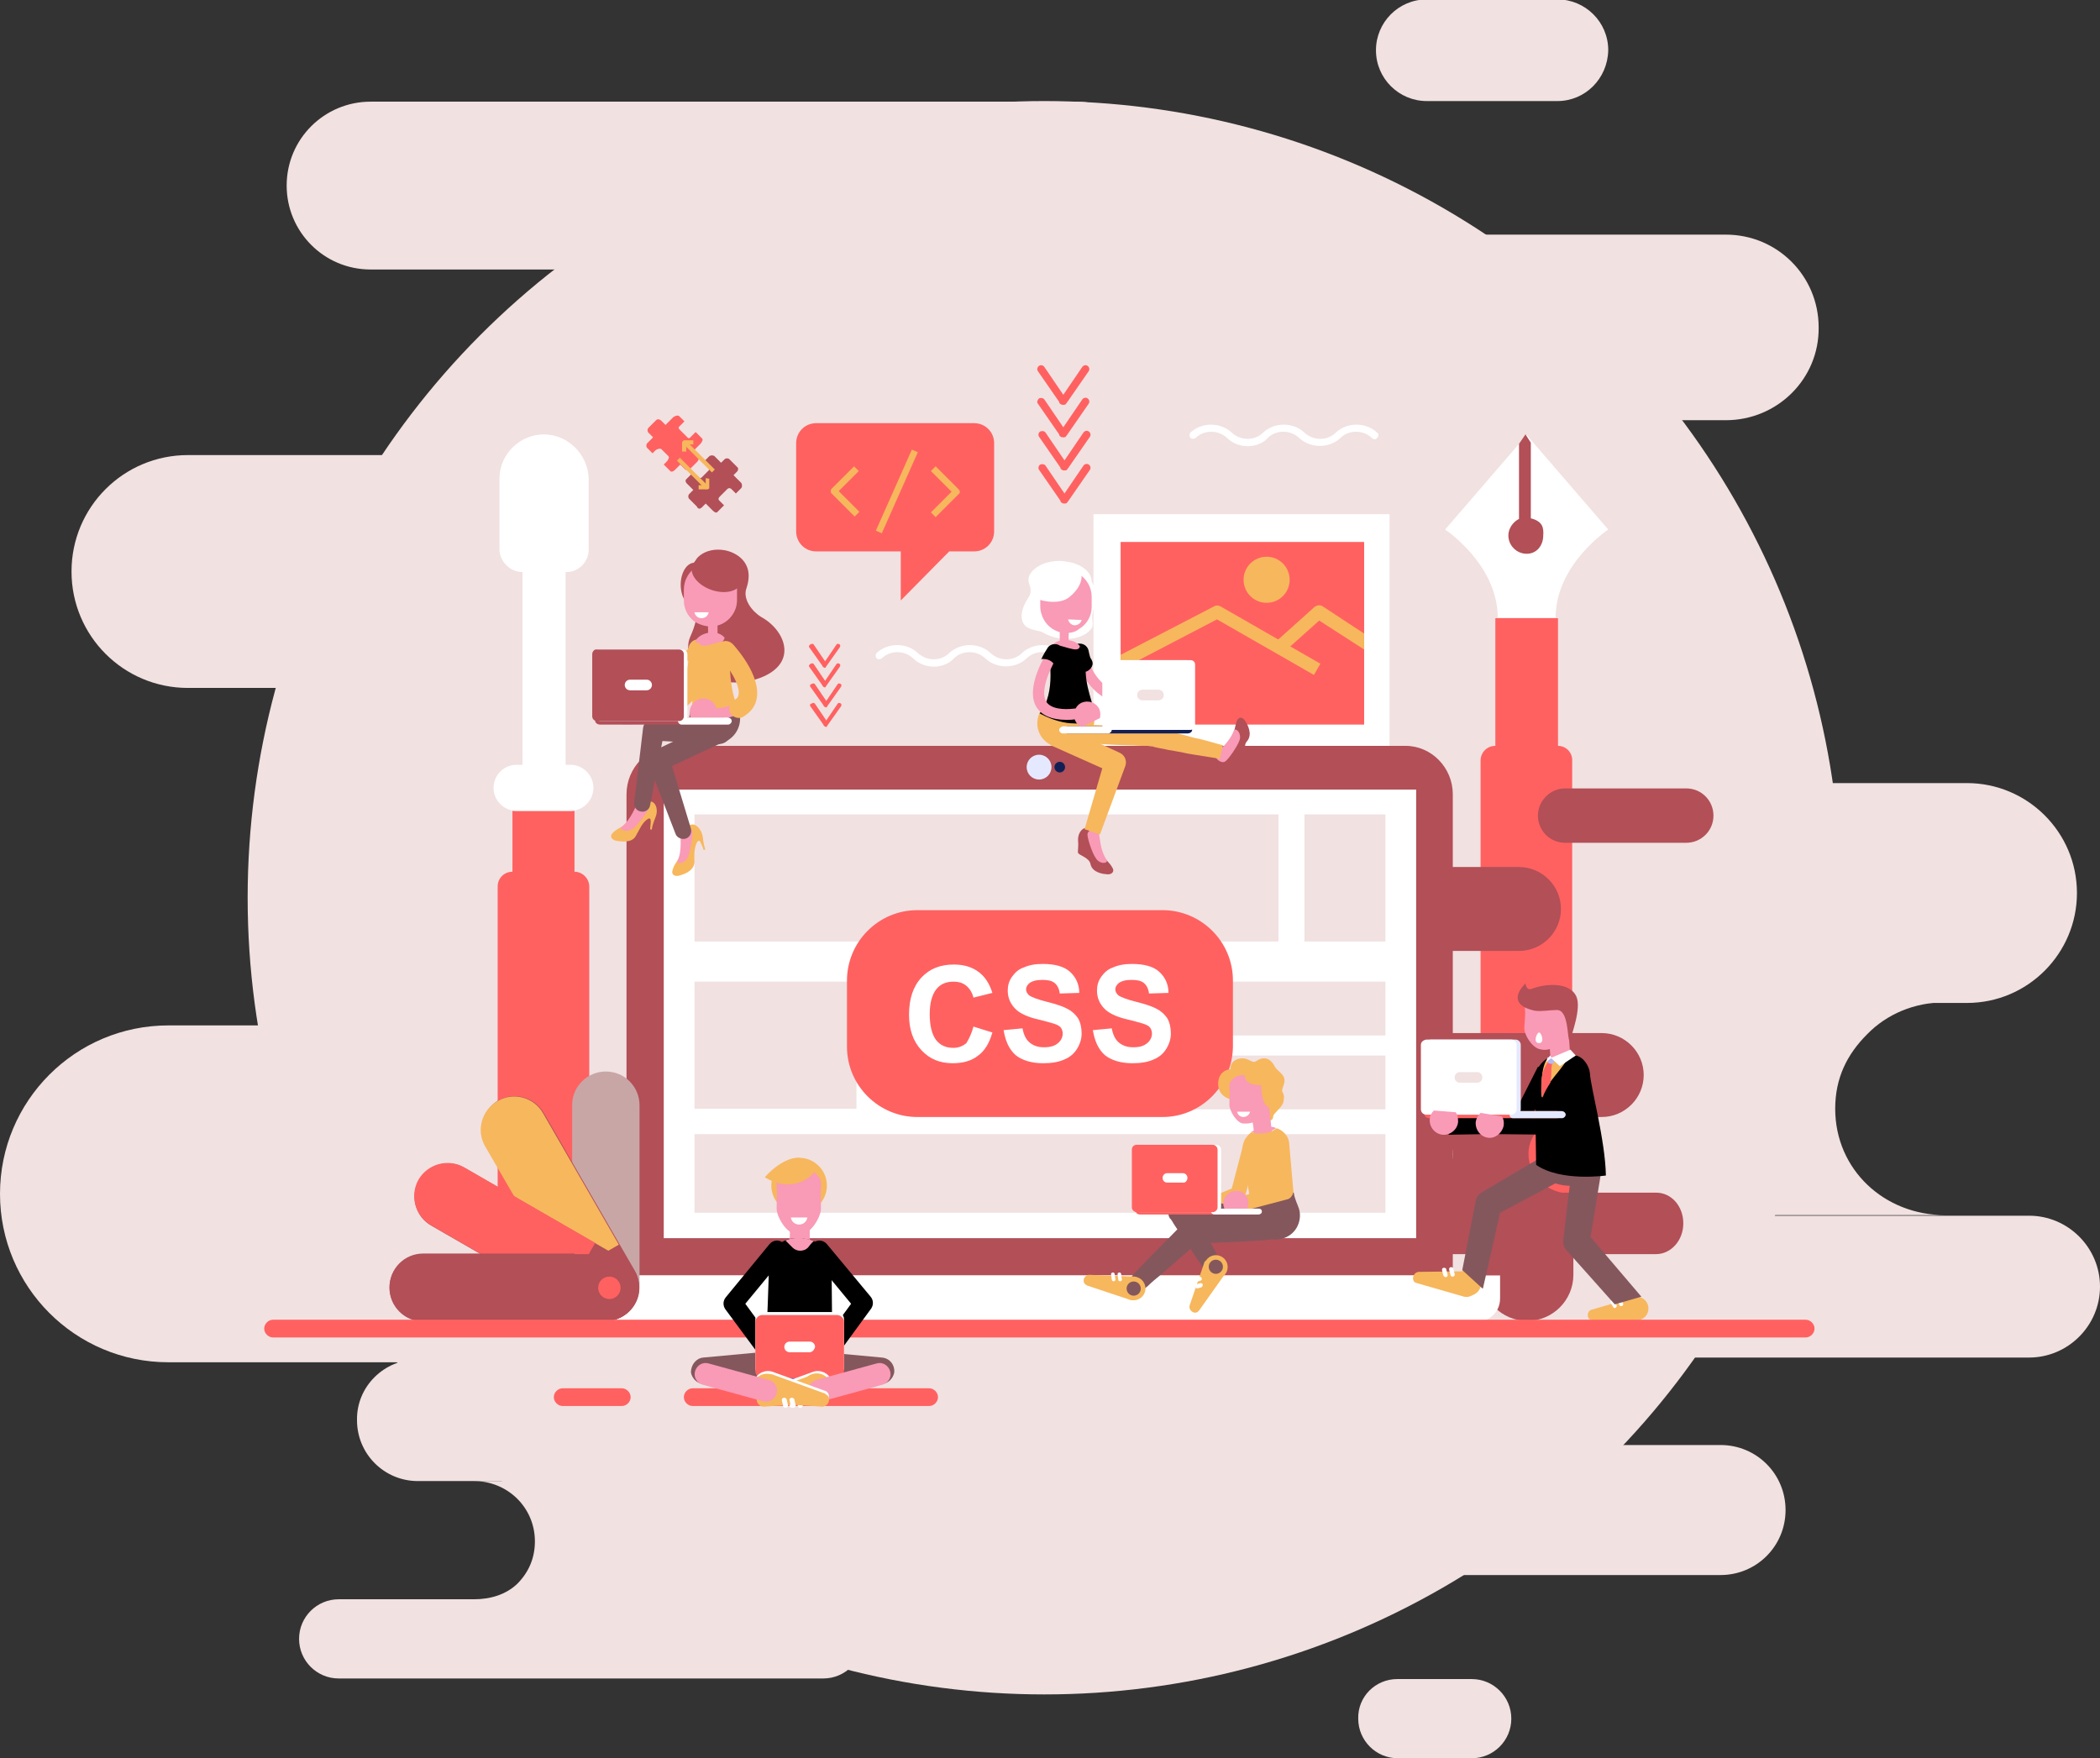 <?xml version="1.0" encoding="utf-8"?>
<!-- Generator: Adobe Illustrator 21.1.0, SVG Export Plug-In . SVG Version: 6.00 Build 0)  -->
<svg version="1.1" id="layer_1" xmlns="http://www.w3.org/2000/svg" xmlns:xlink="http://www.w3.org/1999/xlink" x="0px" y="0px"
	 viewBox="0 0 355.3 297.5" style="enable-background:new 0 0 355.3 297.5;" xml:space="preserve">
<rect x="0" y="0" width="355.3" height="297.5" fill="#333333" stroke="none"/>
<style type="text/css">
	.st0{fill:#F1E1E1;}
	.st1{fill:#FFFFFF;}
	.st2{fill:#FF6161;}
	.st3{fill:#F7B75D;}
	.st4{fill:#B24F57;}
	.st5{fill:#2143AF;}
	.st6{fill:#E5E9FF;}
	.st7{fill:#121F55;}
	.st8{fill:#C9A6A6;}
	.st9{fill:#566CD3;}
	.st10{fill:#F99AB6;}
	.st11{fill:#FFFEFF;}
	.st12{fill:#84575D;}
	.st13{fill:#B8B9F1;}
</style>
<g>
	<g>
		<g>
			<g>
				<path class="st0" d="M259.7,169.6h69.3c-5.1,0-9.8,2-13.1,5.4c-3.4,3.4-5.4,7.4-5.4,12.6c0,10.3,8.3,18,18.6,18h-69.3
					c5.1,0,9.8-1.5,13.1-4.8c3.4-3.4,5.4-7.7,5.4-12.8C278.2,177.6,269.9,169.6,259.7,169.6z"/>
			</g>
			<g>
				<g>
					<circle class="st0" cx="176.7" cy="151.9" r="134.8"/>
				</g>
			</g>
			<g>
				<g>
					<path class="st0" d="M70.7,230H126c5.7,0,10.3,4.6,10.3,10.3l0,0c0,5.7-4.6,10.3-10.3,10.3H70.7c-5.7,0-10.3-4.6-10.3-10.3l0,0
						C60.3,234.6,65,230,70.7,230z"/>
				</g>
			</g>
			<g>
				<g>
					<path class="st0" d="M57.3,270.6h82c3.7,0,6.7,3,6.7,6.7l0,0c0,3.7-3,6.7-6.7,6.7h-82c-3.7,0-6.7-3-6.7-6.7l0,0
						C50.6,273.6,53.6,270.6,57.3,270.6z"/>
				</g>
			</g>
			<g>
				<g>
					<path class="st0" d="M236.4,284.1H249c3.7,0,6.7,3,6.7,6.7l0,0c0,3.7-3,6.7-6.7,6.7h-12.5c-3.7,0-6.7-3-6.7-6.7l0,0
						C229.7,287.1,232.7,284.1,236.4,284.1z"/>
				</g>
			</g>
			<g>
				<g>
					<path class="st0" d="M230.2,244.5h60.9c6.1,0,11,4.9,11,11l0,0c0,6.1-4.9,11-11,11h-60.9c-6.1,0-11-4.9-11-11l0,0
						C219.2,249.4,224.2,244.5,230.2,244.5z"/>
				</g>
			</g>
			<g>
				<g>
					<path class="st0" d="M233.4,132.5h99.4c10.2,0,18.6,8.3,18.6,18.6l0,0c0,10.2-8.3,18.6-18.6,18.6h-99.4
						c-10.2,0-18.6-8.3-18.6-18.6l0,0C214.8,140.8,223.1,132.5,233.4,132.5z"/>
				</g>
			</g>
			<g>
				<path class="st0" d="M80.2,250.6h38.6c-2.8,0-5.4,1.2-7.3,3.1c-1.9,1.9-3,4.1-3,6.9c0,5.7,4.6,10,10.3,10H80.2
					c2.8,0,5.4-0.8,7.3-2.6c1.9-1.9,3-4.3,3-7.2C90.5,255.1,85.9,250.6,80.2,250.6z"/>
			</g>
			<g>
				<g>
					<path class="st0" d="M196,205.7h147.3c6.6,0,12,5.4,12,12l0,0c0,6.6-5.4,12-12,12H196c-6.6,0-12-5.4-12-12l0,0
						C183.9,211.1,189.3,205.7,196,205.7z"/>
				</g>
			</g>
			<g>
				<g>
					<path class="st0" d="M148.3,116.4H31.8c-10.9,0-19.7-8.8-19.7-19.7l0,0c0-10.9,8.8-19.7,19.7-19.7h116.5
						c10.9,0,19.7,8.8,19.7,19.7l0,0C168,107.6,159.2,116.4,148.3,116.4z"/>
				</g>
			</g>
			<g>
				<g>
					<path class="st0" d="M196.8,230.5H28.5C12.7,230.5,0,217.7,0,202v0c0-15.7,12.7-28.5,28.5-28.5h168.3
						c15.7,0,28.5,12.7,28.5,28.5v0C225.3,217.7,212.5,230.5,196.8,230.5z"/>
				</g>
			</g>
			<g>
				<g>
					<path class="st0" d="M292,71.1h-92.9c-8.7,0-15.7-7-15.7-15.7l0,0c0-8.7,7-15.7,15.7-15.7H292c8.7,0,15.7,7,15.7,15.7l0,0
						C307.8,64.1,300.7,71.1,292,71.1z"/>
				</g>
			</g>
			<g>
				<g>
					<path class="st0" d="M182.1,45.6H62.7c-7.9,0-14.2-6.4-14.2-14.2l0,0c0-7.9,6.4-14.2,14.2-14.2h119.4c7.9,0,14.2,6.4,14.2,14.2
						l0,0C196.3,39.2,189.9,45.6,182.1,45.6z"/>
				</g>
			</g>
			<g>
				<g>
					<path class="st0" d="M263.5,17.1h-22.1c-4.7,0-8.6-3.8-8.6-8.6l0,0c0-4.7,3.8-8.6,8.6-8.6h22.1c4.7,0,8.6,3.8,8.6,8.6l0,0
						C272,13.3,268.2,17.1,263.5,17.1z"/>
				</g>
			</g>
		</g>
		<g>
			<g>
				<path class="st1" d="M158,112.8c-1.3,0-2.6-0.5-3.5-1.4c-1.5-1.4-3.9-1.4-5.3,0c-0.3,0.2-0.6,0.2-0.9,0c-0.2-0.3-0.2-0.6,0-0.9
					c1.9-1.8,5.1-1.8,7,0c1.5,1.4,3.9,1.4,5.3,0c1.9-1.8,5.1-1.8,7,0c1.5,1.4,3.9,1.4,5.3,0c1.9-1.8,5.1-1.8,7,0
					c0.3,0.2,0.3,0.6,0,0.9c-0.2,0.3-0.6,0.3-0.9,0c-1.5-1.4-3.9-1.4-5.3,0c-1.9,1.8-5.1,1.8-7,0c-1.5-1.4-3.9-1.4-5.3,0
					C160.6,112.3,159.3,112.8,158,112.8z"/>
			</g>
		</g>
		<g>
			<g>
				<path class="st1" d="M211.1,75.5c-1.3,0-2.6-0.5-3.5-1.4c-1.5-1.4-3.9-1.4-5.3,0c-0.3,0.2-0.6,0.2-0.9,0c-0.2-0.3-0.2-0.6,0-0.9
					c1.9-1.8,5.1-1.8,7,0c1.5,1.4,3.9,1.4,5.3,0c1.9-1.8,5.1-1.8,7,0c1.5,1.4,3.9,1.4,5.3,0c1.9-1.8,5.1-1.8,7,0
					c0.3,0.2,0.3,0.6,0,0.9c-0.2,0.3-0.6,0.3-0.9,0c-1.5-1.4-3.9-1.4-5.3,0c-1.9,1.8-5.1,1.8-7,0c-1.5-1.4-3.9-1.4-5.3,0
					C213.7,75,212.4,75.5,211.1,75.5z"/>
			</g>
		</g>
		<g>
			<g>
				<g>
					<rect x="185" y="87" class="st1" width="50.1" height="40.5"/>
				</g>
			</g>
			<g>
				<g>
					<g>
						<rect x="189.6" y="91.7" class="st2" width="41.2" height="30.9"/>
					</g>
				</g>
			</g>
			<g>
				<g>
					<g>
						<path class="st3" d="M223.4,112.3l-1.1,1.9l-16.4-9.4l-16.3,8.5v-2.5l15.8-8.2c0.3-0.2,0.7-0.2,1.1,0L223.4,112.3z"/>
					</g>
				</g>
			</g>
			<g>
				<g>
					<path class="st3" d="M230.8,107.2v2.7l-7.6-4.9l-4.7,4.2l-0.9,0.8l-1.5-1.7l0.4-0.3l5.9-5.3c0.4-0.3,0.9-0.4,1.4-0.1
						L230.8,107.2z"/>
				</g>
			</g>
			<g>
				<g>
					<g>
						<circle class="st3" cx="214.3" cy="98.1" r="3.9"/>
					</g>
				</g>
			</g>
		</g>
		<g>
			<g>
				<path class="st1" d="M272.1,89.6c0,0-8.9,5.9-8.9,14.9h-9.8c0-9-8.9-14.9-8.9-14.9l13.8-16L272.1,89.6z"/>
			</g>
			<g>
				<g>
					<path class="st4" d="M259,87.7V74.9l-0.9-1.4l-1.1,1.6v12.7c-1,0.5-1.8,1.6-1.8,2.8c0,1.7,1.4,3.1,3.1,3.1
						c1.7,0,2.8-1.4,2.8-3.1C261.2,89.3,261,88.2,259,87.7z"/>
				</g>
			</g>
			<g>
				<g>
					<g>
						<path class="st4" d="M250.6,210v5.7c0,4.3,3.5,7.8,7.8,7.8l0,0c4.3,0,7.8-3.5,7.8-7.8V210H250.6z"/>
					</g>
				</g>
			</g>
			<g>
				<g>
					<g>
						<path class="st2" d="M263.6,126.2v-21.6H253v21.6l0,0c-1.4,0-2.5,1.1-2.5,2.5V210h15.5v-81.2
							C266.1,127.4,265,126.2,263.6,126.2z"/>
					</g>
				</g>
			</g>
			<g>
				<g>
					<g>
						<path class="st5" d="M84.2,210v5.7c0,4.3,3.5,7.8,7.8,7.8l0,0c4.3,0,7.8-3.5,7.8-7.8V210H84.2z"/>
					</g>
				</g>
				<g>
					<g>
						<path class="st5" d="M84.2,210v5.7c0,4.3,3.5,7.8,7.8,7.8l0,0c4.3,0,7.8-3.5,7.8-7.8V210H84.2z"/>
					</g>
				</g>
				<g>
					<g>
						<g>
							<path class="st2" d="M97.2,147.5L97.2,147.5v-10.3H86.7v10.3l0,0c-1.4,0-2.5,1.1-2.5,2.5V210h15.5V150
								C99.7,148.7,98.6,147.5,97.2,147.5z"/>
						</g>
					</g>
				</g>
				<g>
					<path class="st1" d="M92,73.5L92,73.5c-4.1,0-7.5,3.4-7.5,7.5v11.9c0,2.1,1.8,3.9,3.9,3.9l0,0v33.4h7.3V96.8h0.1
						c2.1,0,3.8-1.7,3.8-3.8V81C99.5,76.9,96.1,73.5,92,73.5z"/>
				</g>
				<g>
					<path class="st1" d="M96.5,137.2h-9.1c-2.1,0-3.9-1.7-3.9-3.9l0,0c0-2.1,1.7-3.9,3.9-3.9h9.1c2.1,0,3.9,1.7,3.9,3.9l0,0
						C100.4,135.5,98.6,137.2,96.5,137.2z"/>
				</g>
			</g>
		</g>
		<g>
			<g>
				<g>
					<g>
						<g>
							<g>
								<g>
									<path class="st4" d="M245.8,215.8v-81.4c0-4.5-3.6-8.2-8-8.2H114c-4.4,0-8,3.7-8,8.2v81.4H245.8z"/>
								</g>
							</g>
						</g>
					</g>
					<g>
						<g>
							<path class="st4" d="M232.7,174.8H271c3.9,0,7.1,3.2,7.1,7.1l0,0c0,3.9-3.2,7.1-7.1,7.1h-38.3c-3.9,0-7.1-3.2-7.1-7.1l0,0
								C225.5,178,228.7,174.8,232.7,174.8z"/>
						</g>
						<g>
							<path class="st4" d="M236.2,146.7H257c3.9,0,7.1,3.2,7.1,7.1l0,0c0,3.9-3.2,7.1-7.1,7.1h-20.8c-3.9,0-7.1-3.2-7.1-7.1l0,0
								C229.1,149.9,232.3,146.7,236.2,146.7z"/>
						</g>
						<g>
							<path class="st4" d="M223.5,201.8h56.7c2.6,0,4.6,2.3,4.6,5.2l0,0c0,2.9-2.1,5.2-4.6,5.2h-56.7c-2.6,0-4.6-2.3-4.6-5.2l0,0
								C218.8,204.1,220.9,201.8,223.5,201.8z"/>
						</g>
						<g>
							<path class="st4" d="M264.8,133.4h20.5c2.6,0,4.6,2.1,4.6,4.6l0,0c0,2.6-2.1,4.6-4.6,4.6h-20.5c-2.6,0-4.6-2.1-4.6-4.6l0,0
								C260.2,135.5,262.3,133.4,264.8,133.4z"/>
						</g>
						<g>
							<path class="st4" d="M238.4,188.4H266c-2,0-3.9,0.8-5.2,2.1c-1.3,1.3-2.2,2.8-2.2,4.7c0,3.9,3.3,6.8,7.4,6.8h-27.6
								c2,0,3.9-0.5,5.2-1.8c1.3-1.3,2.2-3,2.2-4.9C245.8,191.5,242.5,188.4,238.4,188.4z"/>
						</g>
					</g>
				</g>
			</g>
			<g>
				<g>
					<g>
						<g>
							<rect x="112.3" y="133.6" class="st1" width="127.3" height="75.9"/>
						</g>
					</g>
				</g>
			</g>
			<g>
				<g>
					<rect x="220.7" y="137.8" class="st0" width="13.7" height="21.5"/>
				</g>
				<g>
					<rect x="117.5" y="137.8" class="st0" width="98.8" height="21.5"/>
				</g>
				<g>
					<rect x="117.5" y="166.1" class="st0" width="27.4" height="21.5"/>
				</g>
				<g>
					<rect x="150" y="178.6" class="st0" width="84.4" height="9.1"/>
				</g>
				<g>
					<rect x="150" y="166.1" class="st0" width="84.4" height="9.1"/>
				</g>
				<g>
					<rect x="117.5" y="191.9" class="st0" width="116.9" height="13.3"/>
				</g>
			</g>
			<g>
				<g>
					<g>
						<g>
							<ellipse class="st6" cx="175.8" cy="129.8" rx="2.1" ry="2.1"/>
						</g>
					</g>
				</g>
			</g>
			<g>
				<g>
					<g>
						<g>
							<ellipse class="st7" cx="179.3" cy="129.8" rx="0.9" ry="0.9"/>
						</g>
					</g>
				</g>
			</g>
			<g>
				<g>
					<g>
						<g>
							<path class="st1" d="M98,215.8v3.9c0,2.1,1.7,3.9,3.8,3.9H250c2.1,0,3.8-1.7,3.8-3.9v-3.9H98z"/>
						</g>
					</g>
				</g>
			</g>
			<g>
				<g>
					<path class="st2" d="M196.7,189h-41.5c-6.5,0-11.9-5.3-11.9-11.9v-11.2c0-6.5,5.3-11.9,11.9-11.9h41.5
						c6.5,0,11.9,5.3,11.9,11.9v11.2C208.5,183.7,203.2,189,196.7,189z"/>
				</g>
			</g>
			<g>
				<g>
					<path class="st1" d="M164.7,173.7l3.2,1c-0.5,1.8-1.3,3.1-2.4,3.9c-1.1,0.9-2.6,1.3-4.3,1.3c-2.2,0-3.9-0.7-5.3-2.2
						c-1.4-1.5-2.1-3.5-2.1-6c0-2.7,0.7-4.8,2.1-6.3c1.4-1.5,3.2-2.2,5.5-2.2c2,0,3.6,0.6,4.8,1.8c0.7,0.7,1.3,1.7,1.7,3l-3.2,0.8
						c-0.2-0.8-0.6-1.5-1.2-2c-0.6-0.5-1.3-0.7-2.2-0.7c-1.2,0-2.2,0.4-2.9,1.3c-0.7,0.9-1.1,2.3-1.1,4.2c0,2,0.4,3.5,1.1,4.4
						c0.7,0.9,1.7,1.3,2.9,1.3c0.9,0,1.6-0.3,2.2-0.8C164,175.7,164.4,174.8,164.7,173.7z"/>
				</g>
				<g>
					<path class="st1" d="M169.8,174.3l3.2-0.3c0.2,1.1,0.6,1.9,1.2,2.4c0.6,0.5,1.4,0.8,2.4,0.8c1.1,0,1.8-0.2,2.4-0.7
						c0.5-0.4,0.8-1,0.8-1.6c0-0.4-0.1-0.7-0.3-1c-0.2-0.3-0.6-0.5-1.2-0.7c-0.4-0.1-1.3-0.4-2.6-0.7c-1.8-0.4-3-1-3.7-1.6
						c-1-0.9-1.5-2-1.5-3.3c0-0.8,0.2-1.6,0.7-2.3c0.5-0.7,1.1-1.3,2-1.6c0.9-0.4,1.9-0.6,3.2-0.6c2,0,3.6,0.4,4.6,1.3
						c1,0.9,1.6,2.1,1.6,3.6l-3.3,0.1c-0.1-0.8-0.4-1.4-0.9-1.8c-0.5-0.4-1.2-0.5-2.1-0.5c-1,0-1.7,0.2-2.2,0.6
						c-0.3,0.3-0.5,0.6-0.5,1c0,0.4,0.2,0.7,0.5,1c0.4,0.3,1.4,0.7,3,1.1c1.6,0.4,2.8,0.8,3.5,1.2c0.8,0.4,1.4,1,1.8,1.6
						c0.4,0.7,0.6,1.6,0.6,2.6c0,0.9-0.3,1.8-0.8,2.6c-0.5,0.8-1.2,1.4-2.2,1.8c-0.9,0.4-2.1,0.6-3.5,0.6c-2,0-3.6-0.5-4.7-1.4
						C170.7,177.5,170.1,176.1,169.8,174.3z"/>
				</g>
				<g>
					<path class="st1" d="M184.9,174.3l3.2-0.3c0.2,1.1,0.6,1.9,1.2,2.4c0.6,0.5,1.4,0.8,2.4,0.8c1.1,0,1.8-0.2,2.4-0.7
						c0.5-0.4,0.8-1,0.8-1.6c0-0.4-0.1-0.7-0.3-1c-0.2-0.3-0.6-0.5-1.2-0.7c-0.4-0.1-1.3-0.4-2.6-0.7c-1.8-0.4-3-1-3.7-1.6
						c-1-0.9-1.5-2-1.5-3.3c0-0.8,0.2-1.6,0.7-2.3c0.5-0.7,1.1-1.3,2-1.6c0.9-0.4,1.9-0.6,3.2-0.6c2,0,3.6,0.4,4.6,1.3
						c1,0.9,1.6,2.1,1.6,3.6l-3.3,0.1c-0.1-0.8-0.4-1.4-0.9-1.8c-0.5-0.4-1.2-0.5-2.1-0.5c-1,0-1.7,0.2-2.2,0.6
						c-0.3,0.3-0.5,0.6-0.5,1c0,0.4,0.2,0.7,0.5,1c0.4,0.3,1.4,0.7,3,1.1c1.6,0.4,2.8,0.8,3.5,1.2c0.8,0.4,1.4,1,1.8,1.6
						c0.4,0.7,0.6,1.6,0.6,2.6c0,0.9-0.3,1.8-0.8,2.6c-0.5,0.8-1.2,1.4-2.2,1.8c-0.9,0.4-2.1,0.6-3.5,0.6c-2,0-3.6-0.5-4.7-1.4
						C185.8,177.5,185.2,176.1,184.9,174.3z"/>
				</g>
			</g>
		</g>
		<g>
			<g>
				<g>
					<path class="st8" d="M102.5,223.5L102.5,223.5c3.1,0,5.7-2.5,5.7-5.7V187c0-3.1-2.5-5.7-5.7-5.7l0,0c-3.1,0-5.7,2.5-5.7,5.7
						v30.8C96.8,221,99.3,223.5,102.5,223.5z"/>
				</g>
				<g>
					<circle class="st8" cx="102.5" cy="218.5" r="1.9"/>
				</g>
			</g>
			<g>
				<g>
					<path class="st4" d="M105.3,222.7L105.3,222.7c2.7-1.6,3.6-5,2.1-7.7l-15.4-26.7c-1.6-2.7-5-3.6-7.7-2.1h0
						c-2.7,1.6-3.6,5-2.1,7.7l15.4,26.7C99.1,223.4,102.6,224.3,105.3,222.7z"/>
				</g>
				<g>
					<path class="st3" d="M95,216.2L82.1,194c-1.6-2.7-0.6-6.2,2.1-7.7l0,0c2.7-1.6,6.2-0.6,7.7,2.1l12.8,22.2L95,216.2z"/>
				</g>
				<g>
					
						<ellipse transform="matrix(0.866 -0.5 0.5 0.866 -95.431 80.653)" class="st9" cx="102.8" cy="218.4" rx="1.9" ry="1.9"/>
				</g>
			</g>
			<g>
				<g>
					<path class="st4" d="M107.4,220.7L107.4,220.7c1.6-2.7,0.6-6.2-2.1-7.7l-26.7-15.4c-2.7-1.6-6.2-0.6-7.7,2.1l0,0
						c-1.6,2.7-0.6,6.2,2.1,7.7l26.7,15.4C102.3,224.3,105.8,223.4,107.4,220.7z"/>
				</g>
				<g>
					<g>
						<path class="st2" d="M95.1,220.1l-22.2-12.8c-2.7-1.6-3.6-5-2.1-7.7l0,0c1.6-2.7,5-3.6,7.7-2.1l22.2,12.8L95.1,220.1z"/>
					</g>
				</g>
				<g>
					<ellipse transform="matrix(0.5 -0.866 0.866 0.5 -137.435 198.256)" class="st9" cx="103" cy="218.2" rx="1.9" ry="1.9"/>
				</g>
			</g>
			<g>
				<g>
					<path class="st4" d="M108.1,217.9L108.1,217.9c0-3.1-2.5-5.7-5.7-5.7H71.6c-3.1,0-5.7,2.5-5.7,5.7l0,0c0,3.1,2.5,5.7,5.7,5.7
						h30.8C105.6,223.5,108.1,221,108.1,217.9z"/>
				</g>
				<g>
					<g>
						<path class="st4" d="M97.3,223.5H71.6c-3.1,0-5.7-2.5-5.7-5.7l0,0c0-3.1,2.5-5.7,5.7-5.7h25.6V223.5z"/>
					</g>
				</g>
				<g>
					<circle class="st2" cx="103.1" cy="217.9" r="1.9"/>
				</g>
			</g>
		</g>
		<g>
			<g>
				<g>
					<path class="st1" d="M184.7,106.3c0.4-0.6-0.1-1.6,0.2-2.8c1-3.5-0.2-5.1-0.2-5.1c0-1.3-1.1-2.4-2.7-3
						c-0.8-0.3-1.6-0.4-2.6-0.5c-1.4,0-2.7,0.3-3.7,0.9c-1,0.6-1.8,1.5-1.7,2.5c0.1,0.7,0.8,1.6,0,2.8c-1.9,2.9-1.1,4.6-0.1,5.1
						c0.9,0.5,2,0.5,2.5,0.8C179.3,108.7,183.2,108.4,184.7,106.3z"/>
				</g>
			</g>
			<g>
				<path class="st10" d="M193.4,119.2c0.6-0.1,1.3-0.2,2-0.3c0.5-0.1,0.8-0.6,0.7-1.1c-0.1-0.5-0.6-0.8-1.1-0.7
					c-3.2,0.7-5.8,0.4-7.7-0.9c-3-2.1-3.5-5.9-3.5-5.9c-0.1-0.5-0.5-0.9-1-0.8c-0.5,0.1-0.9,0.5-0.8,1c0,0.2,0.7,4.7,4.3,7.2
					C188.1,119,190.5,119.6,193.4,119.2z"/>
			</g>
			<g>
				<path d="M184.1,111.6c0.2,0,0.4,0,0.5,0.1c-0.3-0.9-0.4-1.5-0.4-1.5c-0.1-0.7-0.7-1.3-1.5-1.3c-0.1,0-0.1,0-0.2,0
					c-0.8,0.1-1.4,0.8-1.3,1.7c0,0.1,0.2,1.2,0.7,2.6C182.3,112.3,183,111.6,184.1,111.6z"/>
			</g>
			<g>
				<g>
					<path class="st10" d="M182.4,110.9c0.5-0.2,0.9-1,0.3-1.6c-0.6-0.7-1.4-1-2.4-1l-0.2,0c-0.8,0-1.6,0.3-2.1,0.9
						C178.4,110.3,181.1,111.4,182.4,110.9z"/>
				</g>
			</g>
			<g>
				<g>
					<path class="st10" d="M180.8,106.3l0,1l0,2l-1.5,0l0-2.5l0-1C179.7,106.2,180.3,106.3,180.8,106.3z"/>
				</g>
			</g>
			<g>
				<g>
					<g>
						<path class="st10" d="M180.8,106.6l0,1c-0.5-0.1-1.2-0.3-1.5-0.7l0-0.8C179.7,106.4,180.3,106.6,180.8,106.6z"/>
					</g>
				</g>
			</g>
			<g>
				<g>
					<path class="st10" d="M180.4,107.1L180.4,107.1c-1.4,0-2.7-0.7-3.5-1.8c-0.5-0.7-0.9-1.7-0.9-2.7l0-1.7c0-1.3,0.6-2.4,1.4-3.2
						c0.8-0.7,1.9-1.2,3-1.2l0,0c0.8,0,1.5,0.2,2.1,0.6c1.3,0.8,2.2,2.2,2.2,3.9l0,1.7c0,1.6-0.9,3-2.1,3.7
						C182,106.9,181.3,107.1,180.4,107.1z"/>
				</g>
			</g>
			<g>
				<g>
					<path class="st3" d="M185.1,121.4c0.5,2.2-2.3,4.5-4.5,5c-2.2,0.5-4.5-0.9-5-3.1c-0.5-2.2,0.9-4.5,3.1-5
						C181,117.8,184.6,119.2,185.1,121.4z"/>
				</g>
			</g>
			<g>
				<g>
					<path class="st11" d="M180.7,104.8c0.1,0.5,0.6,1,1.1,1c0.6,0,1.1-0.4,1.2-0.9L180.7,104.8z"/>
				</g>
			</g>
			<g>
				<g>
					<path d="M184.8,111.9c0.3,0.8-0.5,1.7-1.3,1.8c-0.8,0.1-1.8-1-1.9-1.8c-0.1-0.8,1.1-2.7,1.6-2
						C183.6,110.6,184.6,111.2,184.8,111.9z"/>
				</g>
			</g>
			<g>
				<g>
					<path d="M178,109.1c-0.4,0.4-0.6,1-0.6,1.6c0,0,1.4,6.5-1.5,10c0,0,5.2,3.1,9.3,1c0-3-1.8-5-1.5-9.8c0.1-1-0.3-1.9-1-2.6
						C182.6,110.8,179.5,108.9,178,109.1z"/>
				</g>
			</g>
			<g>
				<g>
					<g>
						<g>
							<path class="st4" d="M182.4,142.3c0.1,1-0.1,1.8,0,2c0.1,0.4,1.9,0.8,2.1,1.9c0.3,1.5,2.3,1.7,2.6,1.7
								c0.8,0.2,1.6-0.3,1.1-1.1c-0.5-0.9-1-1.1-1.7-2.2c-1-1.7-1.1-2.8-1.6-3.8c-0.1-0.2-0.6-0.8-1.3-0.7
								C183,140.2,182.3,141.1,182.4,142.3z"/>
						</g>
					</g>
				</g>
				<g>
					<g>
						<g>
							<path class="st10" d="M185.4,145.2c-0.6-0.8-1.5-3.5-1.4-4.1c0.1-0.8,1.6-1.1,1.8-0.5c0.4,1.1,0.2,3.1,1.5,5
								C187.3,146.2,186,146.2,185.4,145.2z"/>
						</g>
					</g>
				</g>
			</g>
			<g>
				<g>
					<g>
						<g>
							<path class="st4" d="M209.1,129.4c0.7-0.7,1.5-1,1.6-1.2c0.3-0.3-0.5-2,0.3-2.8c1-1.2,0-2.9-0.2-3.2
								c-0.4-0.8-1.1-1.1-1.5-0.3c-0.4,1-0.3,1.5-0.8,2.7c-0.7,1.8-1.6,2.5-2.1,3.6c-0.1,0.2-0.3,0.9,0.2,1.5
								C207.1,130.2,208.2,130.2,209.1,129.4z"/>
						</g>
					</g>
				</g>
				<g>
					<g>
						<g>
							<path class="st10" d="M209.7,125.3c-0.3,0.9-1.9,3.3-2.5,3.6c-0.7,0.3-1.8-0.7-1.5-1.2c0.6-0.9,2.3-2,3.1-4.2
								C209.3,123.2,210.1,124.2,209.7,125.3z"/>
						</g>
					</g>
				</g>
			</g>
			<g>
				<path class="st3" d="M189.5,127.4L189.5,127.4l-9.9-4.6c-0.9-0.4-2,0-2.5,0.9c-0.4,0.9,0,2,0.9,2.5c0,0,0,0,0,0l8.5,3.8l-3,10.3
					l2.6,0.9l4.3-11.6C190.7,128.7,190.3,127.8,189.5,127.4z"/>
			</g>
			<g>
				<path class="st10" d="M180.4,121.8c0.5,0,1,0,1.5-0.1c0.5-0.1,0.9-0.5,0.8-1c-0.1-0.5-0.5-0.9-1-0.8c-1.7,0.2-3.9,0.1-4.7-1.2
					c-1.2-2,1.1-6.4,2-7.8c0.3-0.4,0.2-1-0.3-1.3c-0.4-0.3-1-0.2-1.3,0.3c-0.4,0.7-4.1,6.5-2,9.8C176.3,121.1,178,121.8,180.4,121.8
					z"/>
			</g>
			<g>
				<g>
					<path class="st1" d="M175.6,101.4c0,0,3.1,1.1,5.1-0.2c1.9-1.4,2.8-3.4,2-4.7c-0.9-1.2-3.1-1.1-5.1,0.2
						C175.6,98.1,175.6,101.4,175.6,101.4z"/>
				</g>
			</g>
			<g>
				<path class="st3" d="M179.5,122.4c0,0,1.7,0,4.3,0.2c1.3,0.1,2.8,0.1,4.4,0.2c1.6,0.1,3.3,0.2,5.1,0.3l0.6,0l0.2,0l0,0l0.2,0
					l0.1,0l0.3,0l0.6,0.1l0,0l0.2,0l0,0l0.1,0l0.2,0l0.3,0.1c0.8,0.2,1.6,0.4,2.4,0.6c0.8,0.2,1.5,0.4,2.3,0.6
					c0.7,0.2,1.4,0.4,2,0.5c1.3,0.3,2.3,0.6,3,0.8c0.7,0.2,1.1,0.3,1.1,0.3l-0.5,2.3c0,0-0.4-0.1-1.2-0.2c-0.7-0.1-1.8-0.3-3.1-0.5
					c-0.6-0.1-1.3-0.2-2.1-0.4c-0.7-0.1-1.5-0.3-2.3-0.4c-0.8-0.2-1.6-0.3-2.4-0.5l-0.3-0.1l-0.2,0l-0.1,0l0,0c0,0,0.3,0,0.1,0l0,0
					l0,0l-0.6-0.1l-0.3,0l-0.1,0l0,0c0,0,0.3,0,0.1,0l0,0l0,0l-0.2,0l-0.6,0c-1.7-0.1-3.4-0.1-5.1-0.2c-1.6-0.1-3.1-0.2-4.4-0.2
					c-2.6-0.1-4.3-0.3-4.3-0.3L179.5,122.4z"/>
			</g>
			<g>
				<g>
					<path class="st7" d="M180,123.5c0-0.3,0.3-0.6,0.6-0.6h20.3c0.4,0,0.8,0.3,0.8,0.6c0,0.3-0.3,0.6-0.8,0.6h-20.3
						C180.3,124.1,180,123.8,180,123.5L180,123.5z"/>
				</g>
				<g>
					<path class="st1" d="M179.2,123.5c0,0.3,0.3,0.6,0.6,0.6h7.7c0.3,0,0.6-0.3,0.6-0.6c0-0.3-0.3-0.6-0.6-0.6h-7.7
						C179.5,123,179.2,123.2,179.2,123.5z"/>
				</g>
				<g>
					<path class="st1" d="M201.6,112.5v10.2c0,0.5-0.4,0.8-0.8,0.8h-13.5c-0.5,0-0.8-0.4-0.8-0.8v-10.2c0-0.5,0.4-0.8,0.8-0.8h13.5
						C201.2,111.7,201.6,112,201.6,112.5z"/>
				</g>
				<g>
					<path class="st1" d="M202.2,112.5v10.2c0,0.5-0.4,0.8-0.8,0.8h-13.5c-0.5,0-0.8-0.4-0.8-0.8v-10.2c0-0.5,0.4-0.8,0.8-0.8h13.5
						C201.9,111.7,202.2,112,202.2,112.5z"/>
				</g>
				<g>
					<path class="st0" d="M192.4,117.6L192.4,117.6c0-0.5,0.4-0.9,0.9-0.9h2.7c0.5,0,0.9,0.4,0.9,0.9l0,0c0,0.5-0.4,0.9-0.9,0.9
						h-2.7C192.8,118.5,192.4,118.1,192.4,117.6z"/>
				</g>
			</g>
			<g>
				<path d="M176.5,111.5c1.1,0,1.8,0.6,2.1,1.4c0.3-0.7,0.7-1.3,1-1.7c0.4-0.7,0.3-1.6-0.4-2c-0.2-0.2-0.5-0.2-0.8-0.2
					c-0.5,0-1,0.3-1.2,0.7c-0.2,0.3-0.7,1.1-1.1,2C176.1,111.5,176.3,111.5,176.5,111.5z"/>
			</g>
			<g>
				<g>
					<path class="st10" d="M186,120c0.2,0.5,0.2,1,0.1,1.5L183,123c-0.5-0.2-0.9-0.6-1.1-1.1c-0.5-1.1,0-2.5,1.1-3
						C184.2,118.4,185.5,118.9,186,120z"/>
				</g>
			</g>
		</g>
		<g>
			<g>
				<g>
					<path class="st4" d="M118.7,85.9l0.7-0.7l1.2,1.2c0.2,0.2,0.6,0.5,0.8,0.2l1.1-1.1l-0.8-0.8c-0.2-0.2-0.2-0.4,0.1-0.7l1.2-1.2
						c0.2-0.2,0.4-0.3,0.7-0.1l0.8,0.8l0.9-0.9c0.2-0.2,0.2-0.8-0.1-1l-1.2-1.2l0.6-0.6c0.2-0.2,0.3-0.6,0-0.8l-1.3-1.3
						c-0.2-0.2-0.6-0.2-0.8,0l-0.6,0.6l-1.1-1.1c-0.2-0.2-0.7-0.2-0.9,0l-0.9,0.9l0.6,0.6c0.2,0.2,0.4,0.7,0.2,0.9l-1.2,1.2
						c-0.2,0.2-0.7,0-0.9-0.2l-0.6-0.6l-1.1,1.1c-0.2,0.2-0.1,0.5,0.1,0.7l1.1,1.1l-0.7,0.7c-0.2,0.2-0.2,0.6,0,0.8l1.3,1.3
						C118.1,86.2,118.5,86.1,118.7,85.9z"/>
				</g>
			</g>
			<g>
				<g>
					<path class="st2" d="M118,77.2l-0.8-0.8l1.3-1.3c0.2-0.2,0.5-0.7,0.3-0.9l-1.1-1.1l-0.9,0.9c-0.2,0.2-0.3,0.2-0.5,0l-1.2-1.2
						c-0.2-0.2-0.4-0.4-0.2-0.6l0.9-0.9l-0.9-0.9c-0.2-0.2-0.8,0-1,0.2l-1.3,1.3l-0.7-0.7c-0.2-0.2-0.6-0.4-0.9-0.1l-1.3,1.3
						c-0.2,0.2-0.2,0.7,0.1,0.9l0.7,0.7l-1,1c-0.2,0.2-0.2,0.6,0,0.8l0.9,0.9l0.5-0.5c0.2-0.2,0.8-0.4,1-0.2l1.2,1.2
						c0.2,0.2-0.1,0.7-0.3,0.9l-0.5,0.5l1.1,1.1c0.2,0.2,0.4,0.1,0.7-0.1l1-1l0.8,0.8c0.2,0.2,0.6,0.2,0.8,0l1.3-1.3
						C118.3,77.7,118.3,77.4,118,77.2z"/>
				</g>
			</g>
			<g>
				<g>
					<g>
						<g>
							<path class="st3" d="M120,81l0,1.5c0,0.1,0,0.2-0.1,0.2c-0.1,0.1-0.1,0.1-0.2,0.1l-1.5,0l0-0.7l1.2,0l0-1.2L120,81z"/>
						</g>
					</g>
					<g>
						<g>
							
								<rect x="116.9" y="76.7" transform="matrix(0.707 -0.707 0.707 0.707 -22.34 106.363)" class="st3" width="0.7" height="6.9"/>
						</g>
					</g>
				</g>
				<g>
					<g>
						<g>
							<path class="st3" d="M115.8,74.5C115.8,74.5,115.8,74.5,115.8,74.5l1.5,0l0,0.7l-1.2,0l0,1.2l-0.7,0l0-1.5
								c0-0.1,0-0.2,0.1-0.2C115.6,74.5,115.7,74.5,115.8,74.5z"/>
						</g>
					</g>
					<g>
						<g>
							
								<rect x="117.9" y="73.8" transform="matrix(0.707 -0.707 0.707 0.707 -19.964 106.239)" class="st3" width="0.7" height="6.9"/>
						</g>
					</g>
				</g>
			</g>
		</g>
		<g>
			<g>
				<g>
					<path class="st3" d="M210.5,193.1l-2.1,8l-6.8,2.8l1,2.3l7.4-3.1c0.4-0.2,0.6-0.5,0.7-0.8l2.2-8.6c0.2-0.7-0.2-1.3-0.9-1.5l0,0
						C211.4,192.1,210.7,192.4,210.5,193.1z"/>
				</g>
			</g>
			<g>
				<g>
					<path class="st12" d="M206.3,215.9c0.6-0.4,0.8-1.2,0.5-1.8c0,0-0.2-0.4-0.5-1c-0.3-0.6-0.8-1.6-1.4-2.7
						c-0.5-1-1.2-2.1-1.8-3.3c0.8,0.2,1.6,0.3,2.3,0.5c0.8,0.2,1.5,0.3,2.2,0.5c0.7,0.1,1.4,0.3,2,0.4c1.2,0.2,2.3,0.4,3,0.6
						c0.7,0.1,1.1,0.2,1.1,0.2c1.1,0.2,2.1-0.5,2.3-1.6c0.2-1-0.5-2-1.5-2.3c0,0-0.4-0.1-1.1-0.3c-0.7-0.2-1.7-0.4-3-0.7
						c-0.6-0.1-1.3-0.3-2-0.4c-0.7-0.1-1.4-0.3-2.2-0.5c-1.5-0.3-3.2-0.6-4.8-0.9l-0.6-0.1l-0.2,0l-0.1,0l0,0l-0.2,0l0,0l0,0
						c-0.7-0.1-1.2,0.1-1.7,0.4c-0.5,0.3-0.8,0.8-0.9,1.3c-0.2,0.5-0.1,1.2,0.1,1.7c0.2,0.3,0.1,0.3,0.2,0.3l0.1,0.1l0.2,0.3
						c0.4,0.7,0.9,1.4,1.3,2c0.9,1.3,1.7,2.5,2.4,3.6c0.7,1,1.3,1.9,1.7,2.5c0.4,0.6,0.7,0.9,0.7,0.9
						C204.8,216.2,205.7,216.4,206.3,215.9z"/>
				</g>
			</g>
			<g id="_x38_._Right_shoe_108_">
				<g>
					<g>
						
							<ellipse transform="matrix(0.578 -0.816 0.816 0.578 -88.132 258.303)" class="st3" cx="205.7" cy="214.4" rx="2" ry="2"/>
					</g>
				</g>
				<g>
					<g>
						<path class="st3" d="M202.9,221.7l4.4-6.2c0.5-0.7,0.3-1.6-0.3-2l0,0c-0.7-0.5-2.7-0.6-3.2,0l-2.5,7.3
							c-0.3,0.8,0.6,1.6,1.3,1.2C202.7,221.9,202.8,221.8,202.9,221.7z"/>
					</g>
				</g>
				<g>
					<g>
						<path class="st1" d="M203.3,216.3L203.3,216.3c0-0.2-0.2-0.3-0.4-0.3l-0.7,0.2c-0.2,0.1-0.3,0.2-0.2,0.4l0,0
							c0,0.2,0.2,0.3,0.4,0.3l0.7-0.2C203.3,216.6,203.4,216.5,203.3,216.3z"/>
					</g>
				</g>
				<g>
					<g>
						<path class="st1" d="M203.5,217.4L203.5,217.4c0-0.2-0.2-0.3-0.4-0.3l-0.7,0.2c-0.2,0-0.3,0.2-0.2,0.4l0,0
							c0,0.2,0.2,0.3,0.4,0.3l0.7-0.2C203.4,217.7,203.5,217.6,203.5,217.4z"/>
					</g>
				</g>
				<g>
					<g>
						
							<ellipse transform="matrix(0.578 -0.816 0.816 0.578 -88.137 258.268)" class="st12" cx="205.7" cy="214.4" rx="1.2" ry="1.2"/>
					</g>
				</g>
			</g>
			<g>
				<g>
					<path class="st3" d="M214.3,188l0.2,1.7l0.4-0.1c0.3-0.1,0.5-0.3,0.5-0.6l0,0c0-0.2,0.1-0.4,0.2-0.5l0.9-1
						c0.4-0.4,0.7-0.9,0.7-1.5c0.1-0.4,0-0.9-0.2-1.2c-0.4-0.5,0.9-1.8,0-2.9c-0.4-0.5-1-0.9-1.3-1.4c-0.9-1.8-2.2-1.6-3.1-1
						c-0.8,0.6-1.2-0.6-2.8-0.4c-1.2,0.2-1.7,1-1.6,1.8c0,0-2.1,0.1-2.1,2.5s2.5,2.7,2.5,2.7L214.3,188z"/>
				</g>
			</g>
			<g>
				<g>
					<polygon class="st10" points="211.7,186.2 212,190.2 212.3,192.8 215.3,192.6 214.6,186.2 214.4,184.4 					"/>
				</g>
			</g>
			<g>
				<g>
					<g>
						<path class="st10" d="M214.1,188.2v0.6c-0.5,0.6-1.3,1.1-2.1,1.4l-0.2-2H214.1z"/>
					</g>
				</g>
			</g>
			<g>
				<g>
					<path class="st10" d="M210.9,190.1h-0.5c-1.1,0-2.4-2.1-2.4-3.2c0-1.3,0.1-2,0-2.8c-0.2-1.2,1-2.2,2.2-2.2h2.4
						c0.9,0,1.7,0.7,1.7,1.7v4C214.3,188.9,212.3,190.1,210.9,190.1z"/>
				</g>
			</g>
			<g>
				<g>
					<path class="st3" d="M210.6,181.9c0,0-0.2,1.8,2.8,1.7c0,0-0.1,3.6,1.5,3.8l0.3-1.2c0,0,0.7-3.9-0.8-4.6
						C212.9,181,210.6,181.9,210.6,181.9z"/>
				</g>
			</g>
			<g>
				<g>
					<path class="st10" d="M215.9,190.9c-0.3-0.2-0.7-0.3-1.2-0.2l-1.4,0.2c-0.7,0.1-1.2,0.4-1.7,0.7
						C213.1,191.9,214.8,191.7,215.9,190.9z"/>
				</g>
			</g>
			<g>
				<g>
					<path class="st3" d="M218.1,193.3c-0.1-1.1-1.1-2.1-2.1-2.4c-1.1,0.9-2.8,1.1-4.3,0.7c-1.1,0.8-1.7,2.3-1.5,3.7l1.4,8.1l7.3-1
						C218.9,202.4,218.3,195.7,218.1,193.3z"/>
				</g>
			</g>
			<g>
				<g>
					<path class="st12" d="M191.1,216.4c0,0,0.3-0.3,0.8-0.9c0.5-0.5,1.2-1.3,2.1-2.2c0.9-0.9,5.7-5.8,5.7-5.8l0.1-0.1
						c0.1-0.1,0.1-0.1,0.2-0.2c0.2-0.1,0.3-0.2,0.5-0.3c0.3-0.2,0.7-0.3,1.1-0.4c0.1,0,0.2,0,0.3-0.1c0,0,8.2-0.8,8.9-0.9
						c1.2-0.3,0.8-2.6,0.8-2.6l7.3-1.1c0.1,1,0.7,2.1,0.9,2.8c0.3,1.1,0.1,2.2-0.4,3.1c-0.5,0.9-1.4,1.6-2.5,1.9
						c-0.5,0.1-1.1,0.2-1.6,0.1c-0.2,0-0.5,0-0.9,0.1c-0.7,0.1-1.8,0.1-3,0.2c-0.6,0-1.3,0.1-2,0.1c-0.7,0-1.5,0.1-2.3,0.1
						c-0.8,0-1.6,0.1-2.4,0.1c-0.7,0-1.4,0.1-2.2,0.1c0,0-0.1,0-0.1,0c0,0,0,0,0,0l0,0c0,0,0,0,0,0l0,0l0,0
						c-0.3,0.3-0.6,0.6-0.9,0.8c-0.6,0.6-1.2,1.1-1.8,1.6c-1.2,1.1-2.3,2-3.2,2.8c-1,0.8-1.8,1.5-2.3,2c-0.6,0.5-0.9,0.7-0.9,0.7
						c-0.5,0.4-1.4,0.4-1.9,0C190.6,218,190.5,217,191.1,216.4z"/>
				</g>
			</g>
			<g id="_x38_._Right_shoe_107_">
				<g>
					<g>
						<ellipse transform="matrix(0.315 -0.949 0.949 0.315 -75.496 331.361)" class="st3" cx="191.8" cy="218" rx="2" ry="2"/>
					</g>
				</g>
				<g>
					<g>
						<path class="st3" d="M183.9,217.5l7.2,2.4c0.8,0.3,1.6-0.2,1.8-0.9l0,0c0.3-0.8-0.2-2.8-0.9-3l-7.7-0.3c-0.8,0-1.3,1-0.7,1.6
							C183.7,217.4,183.8,217.4,183.9,217.5z"/>
					</g>
				</g>
				<g>
					<g>
						<path class="st1" d="M189.5,216.8L189.5,216.8c0.2,0,0.4-0.2,0.3-0.4l-0.1-0.8c0-0.2-0.2-0.3-0.3-0.3l0,0
							c-0.2,0-0.4,0.2-0.3,0.4l0.1,0.8C189.2,216.7,189.4,216.8,189.5,216.8z"/>
					</g>
				</g>
				<g>
					<g>
						<path class="st1" d="M188.4,216.8L188.4,216.8c0.2,0,0.4-0.2,0.3-0.4l-0.1-0.8c0-0.2-0.2-0.3-0.3-0.3l0,0
							c-0.2,0-0.4,0.2-0.3,0.4l0.1,0.8C188.1,216.7,188.3,216.8,188.4,216.8z"/>
					</g>
				</g>
				<g>
					<g>
						
							<ellipse transform="matrix(0.315 -0.949 0.949 0.315 -75.489 331.379)" class="st12" cx="191.8" cy="218" rx="1.2" ry="1.2"/>
					</g>
				</g>
			</g>
			<g>
				<g>
					<path class="st11" d="M211.5,188.1c-0.1,0.5-0.6,0.9-1.1,0.9c-0.6,0-1-0.4-1.1-0.9H211.5z"/>
				</g>
			</g>
			<g>
				<g>
					<path class="st10" d="M197.5,202.7c0.5-0.1,1-0.3,1.3-0.7l-0.5-3.2c-0.4-0.3-0.9-0.4-1.4-0.3c-1.2,0.2-2,1.3-1.8,2.5
						C195.2,202,196.3,202.8,197.5,202.7z"/>
				</g>
			</g>
			<g>
				<g>
					<path class="st3" d="M217.9,202.9c0.3-0.1,0.5-0.3,0.7-0.6c0.2-0.3,0.2-0.6,0.1-1l-2.8-9.1l-2.4,0.7l2.4,7.9l-5.9,1.6l0.7,2.4
						L217.9,202.9C217.8,202.9,217.8,202.9,217.9,202.9z"/>
				</g>
			</g>
			<g>
				<g>
					<polygon class="st3" points="218.6,200.8 216.5,193.4 216.1,193.5 218.2,200.9 					"/>
				</g>
			</g>
			<g>
				<g>
					<polygon class="st3" points="215.3,198.6 214.1,194.2 213.6,194.3 214.9,198.7 					"/>
				</g>
			</g>
			<g>
				<g>
					<path class="st10" d="M207,203.4c-0.1,0.5,0.1,1,0.3,1.4l3.2,0.4c0.4-0.3,0.6-0.8,0.7-1.3c0.2-1.2-0.7-2.3-1.8-2.4
						C208.2,201.4,207.1,202.2,207,203.4z"/>
				</g>
			</g>
			<g>
				<g>
					<path class="st2" d="M212.8,205c0-0.3-0.2-0.5-0.5-0.5h-19.4c-0.4,0-0.7,0.2-0.7,0.5c0,0.3,0.3,0.5,0.7,0.5h19.4
						C212.5,205.6,212.8,205.3,212.8,205L212.8,205z"/>
				</g>
				<g>
					<path class="st1" d="M213.5,205c0,0.3-0.3,0.5-0.6,0.5h-7.4c-0.3,0-0.6-0.2-0.6-0.5c0-0.3,0.3-0.5,0.6-0.5h7.4
						C213.3,204.5,213.5,204.7,213.5,205z"/>
				</g>
				<g>
					<path class="st1" d="M192.1,194.5v9.8c0,0.4,0.4,0.8,0.8,0.8h12.9c0.4,0,0.8-0.4,0.8-0.8v-9.8c0-0.4-0.4-0.8-0.8-0.8h-12.9
						C192.5,193.7,192.1,194,192.1,194.5z"/>
				</g>
				<g>
					<g>
						<path class="st2" d="M191.5,194.5v9.8c0,0.4,0.4,0.8,0.8,0.8h12.9c0.4,0,0.8-0.4,0.8-0.8v-9.8c0-0.4-0.4-0.8-0.8-0.8h-12.9
							C191.9,193.7,191.5,194,191.5,194.5z"/>
					</g>
				</g>
				<g>
					<path class="st1" d="M200.9,199.3L200.9,199.3c0-0.5-0.4-0.8-0.8-0.8h-2.6c-0.5,0-0.8,0.4-0.8,0.8l0,0c0,0.5,0.4,0.8,0.8,0.8
						h2.6C200.5,200.2,200.9,199.8,200.9,199.3z"/>
				</g>
			</g>
		</g>
		<g>
			<g id="_x38_._Right_shoe_106_">
				<g>
					<g>
						
							<ellipse transform="matrix(0.274 -0.962 0.962 0.274 -28.691 396.49)" class="st3" cx="248.4" cy="217.3" rx="2.2" ry="2.2"/>
					</g>
				</g>
				<g>
					<g>
						<path class="st3" d="M239.7,217.1l8,2.3c0.8,0.2,1.7-0.2,2-1.1l0,0c0.2-0.8-0.3-3-1.2-3.2l-8.4,0.1c-0.9,0-1.4,1.2-0.7,1.8
							C239.5,217,239.6,217,239.7,217.1z"/>
					</g>
				</g>
				<g>
					<g>
						<path class="st1" d="M245.8,216L245.8,216c0.2,0,0.4-0.2,0.3-0.5l-0.2-0.8c0-0.2-0.2-0.3-0.4-0.3l0,0c-0.2,0-0.4,0.2-0.3,0.5
							l0.2,0.8C245.5,215.9,245.6,216.1,245.8,216z"/>
					</g>
				</g>
				<g>
					<g>
						<path class="st1" d="M244.6,216.1L244.6,216.1c0.2,0,0.4-0.2,0.3-0.5l-0.2-0.8c0-0.2-0.2-0.3-0.4-0.3l0,0
							c-0.2,0-0.4,0.2-0.3,0.5l0.2,0.8C244.3,216,244.5,216.1,244.6,216.1z"/>
					</g>
				</g>
			</g>
			<g>
				<g>
					<path class="st12" d="M250.8,201.7L250.8,201.7l12-7.1l3.6,3.9l-12.6,6.7l-2.9,12.8l-0.1,0l-3.4-3.1l2.3-11.8
						C249.8,202.6,250.2,202,250.8,201.7z"/>
				</g>
			</g>
			<g id="_x38_._Right_shoe_105_">
				<g>
					<g>
						
							<ellipse transform="matrix(1 -2.460111e-03 2.460111e-03 1 -0.544 0.682)" class="st3" cx="276.9" cy="221.4" rx="2" ry="2"/>
					</g>
				</g>
				<g>
					<g>
						<path class="st3" d="M269.4,223.4l7.5,0c0.8,0,1.4-0.6,1.4-1.4l0,0c0-0.8-1-2.5-1.8-2.5l-7.2,2.1c-0.8,0.2-0.9,1.4-0.2,1.7
							C269.1,223.4,269.2,223.4,269.4,223.4z"/>
					</g>
				</g>
				<g>
					<g>
						<path class="st1" d="M274.4,221L274.4,221c0.2-0.1,0.3-0.3,0.2-0.5l-0.4-0.7c-0.1-0.1-0.2-0.2-0.4-0.2l0,0
							c-0.2,0.1-0.3,0.3-0.2,0.5l0.4,0.7C274,221,274.2,221,274.4,221z"/>
					</g>
				</g>
				<g>
					<g>
						<path class="st1" d="M273.3,221.3L273.3,221.3c0.2-0.1,0.3-0.3,0.2-0.5l-0.4-0.7c-0.1-0.1-0.2-0.2-0.4-0.2l0,0
							c-0.2,0.1-0.3,0.3-0.2,0.5l0.4,0.7C273,221.3,273.2,221.4,273.3,221.3z"/>
					</g>
				</g>
			</g>
			<g>
				<g>
					<path class="st12" d="M261.1,192.9l7.9-0.9c0.5,0.6,1.1,2.3,1.3,3.1c0.3,1.2,0,2.5-0.6,3.5c-0.6,1-1.6,1.8-2.9,2
						c-0.6,0.1-3.6,0.2-5-1.2C259.7,197.4,261.1,192.9,261.1,192.9z"/>
				</g>
			</g>
			<g>
				<g>
					<path class="st12" d="M266,197.1h5.1l-2,12.2l8.6,10.1l-4.5,1.3l-8.2-9.2c-0.4-0.5-0.6-1.1-0.5-1.7L266,197.1z"/>
				</g>
			</g>
			<g>
				<g>
					<path d="M245.1,192l11.8-0.2c0.5,0,1-0.3,1.2-0.8l4.6-9.2l-2.5-1.3l-4.3,8.5l-11,0.2L245.1,192z"/>
				</g>
			</g>
			<g>
				<g>
					<polygon class="st10" points="262,173.2 262.4,180.7 265.8,180.5 265.3,173.3 265.2,171.2 					"/>
				</g>
			</g>
			<g>
				<g>
					<g>
						<path class="st10" d="M264.7,175.5c0,0-0.8,1.9-2.4,2.4l-0.1-2.5L264.7,175.5z"/>
					</g>
				</g>
			</g>
			<g>
				<g>
					<path class="st10" d="M260.9,177.6c-0.1,0-0.4-0.1-0.5-0.1c-1.3-0.4-2.6-2.5-2.5-3.7c0.1-1.5,0.2-2.2,0.1-3.2
						c-0.1-1.4,1.2-2.4,2.6-2.4l2.8,0.1c1,0,1.8,0.9,1.8,2l-0.2,4.5C264.8,176.4,262.5,177.9,260.9,177.6z"/>
				</g>
			</g>
			<g>
				<g>
					<path class="st10" d="M266.6,178.6c-0.4-0.2-0.8-0.4-1.3-0.3l-1.5,0.2c-0.7,0.1-1.4,0.4-2,0.8
						C263.3,179.7,265.3,179.5,266.6,178.6z"/>
				</g>
			</g>
			<g>
				<g>
					<path d="M269,181.6c-0.1-1.2-1.1-2.8-2.4-3c-2.2,0.3-4.2,0.4-5,0.6c-1.3,0.9-2.1,2.5-1.9,4.1l0.2,13.8
						c4.2,2.9,11.8,1.8,11.8,1.8C271.6,192.9,269.1,183.9,269,181.6z"/>
				</g>
			</g>
			<g>
				<g>
					<path d="M253.4,191.9l9.7,0.1c0.7,0,1.3-0.5,1.4-1.2l1.6-10.6l-2.8-0.4l-1.4,9.4l-8.4-0.1L253.4,191.9z"/>
				</g>
			</g>
			<g>
				<g>
					<path class="st3" d="M261.9,179.1c0.6-0.2,1.8-0.2,3.5-0.4c-1,2.3-3.7,4.3-4.5,7C260.6,185.2,260.7,180,261.9,179.1z"/>
				</g>
			</g>
			<g>
				<g>
					<path class="st2" d="M262.1,179.5c0.1-0.1,0.5-0.4,0.5-0.5c0.3,0,0.2,0.1,0.6,0c-1.1,1-0.5,2.7-0.9,4.2c-0.5,0.8-1,1.6-1.3,2.5
						c-0.2-0.3-0.3-2-0.1-3.6C260.9,181.9,261.2,180.5,262.1,179.5z"/>
				</g>
			</g>
			<g>
				<path class="st13" d="M261.9,179.8c0.1,0.2,0.7,0.3,0.9,0.1c0.2-0.1,0.3-0.8,0.3-0.8l-1.3-0.2
					C261.8,178.9,261.8,179.6,261.9,179.8z"/>
			</g>
			<g>
				<g>
					<path class="st4" d="M259.6,171c-5.3-1.2-1.5-4.6-1.5-4.6s0.1,1.3,1.1,0.9c2-0.8,6.3-1.3,7.5,1.3c0.9,2-0.8,6.4-1.1,7.6
						c-0.5-0.3-0.1-5.5-2.3-5.3C262.1,170.9,260.7,171.2,259.6,171z"/>
				</g>
			</g>
			<g>
				<g>
					<path class="st11" d="M260.4,176.5c-1.1,0-0.4-1.8,0-1.8C260.8,174.7,261.4,176.5,260.4,176.5z"/>
				</g>
			</g>
			<g>
				<polygon class="st1" points="263.9,180.4 266.6,178.6 265.7,177.6 262.4,179 				"/>
			</g>
			<g>
				<polygon class="st1" points="261.6,179.7 261.8,179.1 262.3,178.6 262.5,179 				"/>
			</g>
			<g>
				<g>
					<path class="st2" d="M264,188.6c0-0.3-0.3-0.6-0.6-0.6h-21.6c-0.5,0-0.8,0.3-0.8,0.6c0,0.3,0.4,0.6,0.8,0.6h21.6
						C263.8,189.2,264,188.9,264,188.6L264,188.6z"/>
				</g>
				<g>
					<path class="st6" d="M264.9,188.6c0,0.3-0.3,0.6-0.6,0.6H256c-0.4,0-0.6-0.3-0.6-0.6c0-0.3,0.3-0.6,0.6-0.6h8.2
						C264.6,188,264.9,188.3,264.9,188.6z"/>
				</g>
				<g>
					<path class="st6" d="M241.1,176.8v10.9c0,0.5,0.4,0.9,0.9,0.9h14.4c0.5,0,0.9-0.4,0.9-0.9v-10.9c0-0.5-0.4-0.9-0.9-0.9h-14.4
						C241.5,176,241.1,176.3,241.1,176.8z"/>
				</g>
				<g>
					<path class="st1" d="M240.4,176.8v10.9c0,0.5,0.4,0.9,0.9,0.9h14.4c0.5,0,0.9-0.4,0.9-0.9v-10.9c0-0.5-0.4-0.9-0.9-0.9h-14.4
						C240.8,176,240.4,176.3,240.4,176.8z"/>
				</g>
				<g>
					<path class="st0" d="M250.8,182.3L250.8,182.3c0-0.5-0.4-0.9-0.9-0.9H247c-0.5,0-0.9,0.4-0.9,0.9l0,0c0,0.5,0.4,0.9,0.9,0.9
						h2.9C250.4,183.2,250.8,182.8,250.8,182.3z"/>
				</g>
			</g>
			<g>
				<g>
					<path class="st10" d="M254.4,190.5c0.1-0.6,0-1.2-0.3-1.6l-3.6-0.6c-0.4,0.4-0.7,0.9-0.8,1.4c-0.2,1.3,0.7,2.6,2,2.8
						C252.9,192.7,254.1,191.8,254.4,190.5z"/>
				</g>
			</g>
			<g>
				<g>
					<path class="st10" d="M246.7,189.8c0-0.6-0.1-1.2-0.4-1.6l-3.7-0.3c-0.4,0.4-0.7,0.9-0.7,1.5c-0.1,1.3,0.9,2.5,2.2,2.6
						C245.4,192.1,246.6,191.1,246.7,189.8z"/>
				</g>
			</g>
		</g>
		<g>
			<g>
				<g>
					
						<ellipse transform="matrix(3.598350e-03 -1 1 3.598350e-03 18.146 215.964)" class="st4" cx="117.4" cy="98.9" rx="3.7" ry="2.3"/>
				</g>
			</g>
			<g>
				<g>
					<path class="st4" d="M128.8,104.4c-1.5-0.9-3.2-3-2.5-4.9c1.5-4.5-2-6.1-3.7-6.4c-1.7-0.3-3.2,0.1-4.2,0.9
						c-1.6,1.2-1.1,3.4-0.2,5.1c-0.9,0.5-1.4,1.7-0.9,2.6c1.2,1.9,0.2,4.4-0.5,6c-1.1,2.4,0.4,5.5,3.2,6.8c2.7,1.4,6.3,1.2,9.1,0
						c1.4-0.6,2.6-1.5,3.2-2.7C133.6,109.2,131.7,106,128.8,104.4z"/>
				</g>
			</g>
			<g>
				<g>
					<path class="st10" d="M109.9,121.5c-0.7,0.1-1.3,0.2-2.1,0.2c-0.5,0-1-0.4-1-0.9c0-0.5,0.4-1,0.9-1c3.4-0.1,5.9-1.1,7.5-2.9
						c2.4-2.8,2-6.8,2-6.8c-0.1-0.5,0.3-1,0.8-1.1c0.5-0.1,1,0.3,1.1,0.8c0,0.2,0.6,4.8-2.4,8.3C115.1,119.9,112.8,121,109.9,121.5z
						"/>
				</g>
			</g>
			<g>
				<path class="st3" d="M117.9,108.2c-0.9,0.1-1.5,1-1.4,1.8c0,0,0.4,3.7-1.8,6.3c-1.1,1.3-2.7,2.1-4.7,2.5c0.6,1,0.7,2.3,0.2,3.3
					c3-0.5,5.3-1.7,7-3.6c3.2-3.7,2.6-8.6,2.6-8.9C119.7,108.7,118.9,108.1,117.9,108.2z"/>
			</g>
			<g>
				<g>
					<path class="st10" d="M118.2,109.8c-0.5-0.2-0.9-1-0.3-1.7c0.6-0.7,1.5-1,2.4-1.1l0.2,0c0.8,0,1.6,0.3,2.1,0.9
						C122.3,109.3,119.5,110.3,118.2,109.8z"/>
				</g>
			</g>
			<g>
				<g>
					<path class="st10" d="M119.8,105.1l0,1.1l0,2l1.6,0l0-2.6l0-1C120.9,105,120.4,105.2,119.8,105.1z"/>
				</g>
			</g>
			<g>
				<g>
					<g>
						<path class="st10" d="M119.8,105.4l0,1.1c0.6-0.1,1.2-0.3,1.6-0.7l0-0.8C120.9,105.3,120.4,105.4,119.8,105.4z"/>
					</g>
				</g>
			</g>
			<g>
				<g>
					<path class="st10" d="M120.2,106L120.2,106c1.5,0,2.8-0.7,3.6-1.8c0.6-0.8,0.9-1.7,0.9-2.7l0-1.8c0-1.3-0.6-2.5-1.4-3.3
						c-0.8-0.8-1.9-1.2-3.1-1.2l0,0c-0.8,0-1.5,0.2-2.2,0.6c-1.4,0.8-2.3,2.3-2.3,4l0,1.8c0,1.6,0.9,3.1,2.2,3.8
						C118.5,105.7,119.3,106,120.2,106z"/>
				</g>
			</g>
			<g>
				<g>
					
						<ellipse transform="matrix(0.222 -0.975 0.975 0.222 -24.503 212.562)" class="st12" cx="121" cy="121.6" rx="4.3" ry="4.3"/>
				</g>
			</g>
			<g>
				<g>
					<path class="st11" d="M119.9,103.6c-0.1,0.6-0.6,1-1.2,1c-0.6,0-1.1-0.4-1.2-1L119.9,103.6z"/>
				</g>
			</g>
			<g>
				<g>
					<path class="st3" d="M115.9,110.5c-0.3,0.8,0.5,1.6,1.4,1.7c0.9,0.1,1.6-0.5,1.7-1.4c0.1-0.9-1.2-2.7-1.7-2
						C116.9,109.5,116.2,109.8,115.9,110.5z"/>
				</g>
			</g>
			<g>
				<g>
					<path class="st3" d="M122.9,108.5c0.4,0.4,0.6,0.9,0.6,1.5c0,0-0.4,6.8,1.5,9.9l-7.9,0.7l0.2-9.4c0-1,0.3-1.9,1-2.6
						C118.3,110.2,121.4,108.4,122.9,108.5z"/>
				</g>
			</g>
			<g>
				<g>
					<g>
						<g>
							<path class="st3" d="M117.2,139.5c-0.8,0-1.1,0.7-1.2,1c-0.4,1.1-0.2,2.3-0.9,4.1c-0.5,1.3-1,1.5-1.3,2.6
								c-0.3,0.9,0.5,1.2,1.3,0.9c0.3-0.1,2.3-0.6,2.4-2.2c0-1.2-0.1-2.1,0.3-3.1c0.4-1,0.7-0.4,0.8-0.1c0.1,0.2,0.4,0.8,0.4,1
								c0,0.1,0.1,0.1,0.2,0.1l0,0c0.1,0,0.1-0.1,0.1-0.2c-0.1-0.2-0.3-1-0.4-2C118.7,140.3,117.8,139.5,117.2,139.5z"/>
						</g>
					</g>
				</g>
				<g>
					<g>
						<g>
							<path class="st10" d="M116.4,145c0.4-0.9,0.9-3.8,0.7-4.4c-0.3-0.7-1.8-0.8-1.9-0.1c-0.2,1.2,0.3,3.2-0.6,5.3
								C114.6,146.3,115.9,146.1,116.4,145z"/>
						</g>
					</g>
				</g>
			</g>
			<g>
				<g>
					<path class="st12" d="M122.3,125.6l-10.1,4.7l1-2.3l3.7,12.2c0.2,0.7-0.2,1.5-0.9,1.7c-0.7,0.2-1.5-0.2-1.7-0.8l-4.6-11.9
						c-0.3-0.9,0.1-1.8,0.9-2.2l0.1,0l10.1-4.8c1-0.5,2.1-0.1,2.6,0.9C123.7,124,123.3,125.1,122.3,125.6
						C122.3,125.6,122.3,125.6,122.3,125.6z"/>
				</g>
			</g>
			<g>
				<g>
					<g>
						<g>
							<path class="st3" d="M110.4,135.7c-0.7-0.3-1.4,0.1-1.5,0.3c-0.8,0.8-1.3,1.9-2.8,3.2c-1,0.9-1.6,0.9-2.4,1.7
								c-0.7,0.7-0.1,1.3,0.8,1.4c0.3,0,2.4,0.5,3.1-0.9c0.6-1,0.9-1.9,1.7-2.6c0.8-0.7,0.8-0.1,0.8,0.3c0,0.2-0.1,0.9-0.1,1.1
								c0,0.1,0.1,0.1,0.1,0.2l0,0c0.1,0,0.2-0.1,0.2-0.1c0-0.3,0.2-1,0.6-2C111.4,137.1,111,136,110.4,135.7z"/>
						</g>
					</g>
				</g>
				<g>
					<g>
						<g>
							<path class="st10" d="M107.1,140.2c0.8-0.6,2.6-2.9,2.7-3.6c0.1-0.8-1.3-1.6-1.7-1c-0.7,0.9-1.2,2.9-3,4.4
								C104.9,140.5,106.1,140.9,107.1,140.2z"/>
						</g>
					</g>
				</g>
			</g>
			<g>
				<g>
					<path class="st12" d="M121.6,125.9l-11.1-0.6l1.9-1.6l-2.4,12.5c-0.1,0.8-0.9,1.3-1.6,1.1c-0.7-0.1-1.2-0.8-1.1-1.5l1.5-12.6
						c0.1-0.9,0.9-1.6,1.8-1.6l0.1,0l11.2,0.4c1.1,0,1.9,0.9,1.8,2C123.6,125.1,122.7,125.9,121.6,125.9
						C121.6,125.9,121.6,125.9,121.6,125.9z"/>
				</g>
			</g>
			<g>
				<g>
					<path class="st10" d="M122.4,121.6c-0.5,0.1-1,0.1-1.6,0.2c-0.5,0-1-0.4-1-0.9c0-0.5,0.4-1,0.9-1c1.8-0.1,4-0.5,4.6-2
						c0.9-2.3-2.2-6.4-3.4-7.6c-0.4-0.4-0.3-1,0.1-1.4c0.4-0.4,1-0.3,1.4,0.1c0.5,0.6,5.2,5.9,3.7,9.6
						C126.4,120.2,124.8,121.2,122.4,121.6z"/>
				</g>
			</g>
			<g>
				<path class="st3" d="M124,109c-0.4-0.4-0.9-0.6-1.4-0.5c-0.4,0.1-0.7,0.2-0.9,0.5c-0.5,0.6-0.5,1.6,0.1,2.2
					c1.3,1.4,3.7,4.9,3.1,6.6c-0.1,0.3-0.4,0.5-0.7,0.7c-0.6,0.4-0.9,1-0.8,1.7c0,0,0,0,0,0c0.2,1,1.4,1.6,2.3,1.1
					c1-0.6,1.7-1.3,2.1-2.3C129.3,115.1,124.9,110,124,109z"/>
			</g>
			<g>
				<g>
					<path class="st10" d="M116.7,120.7c0,0.6,0.3,1.1,0.7,1.4l3.5-0.3c0.3-0.4,0.5-1,0.4-1.5c-0.1-1.3-1.2-2.2-2.5-2.1
						C117.6,118.3,116.6,119.4,116.7,120.7z"/>
				</g>
			</g>
			<g>
				<g>
					<path class="st10" d="M104.8,121.1c0,0.6,0.2,1.1,0.6,1.5l3.5-0.1c0.3-0.4,0.5-0.9,0.5-1.5c-0.1-1.3-1.1-2.3-2.4-2.2
						C105.8,118.8,104.8,119.9,104.8,121.1z"/>
				</g>
			</g>
			<g>
				<g>
					
						<ellipse transform="matrix(0.331 -0.944 0.944 0.331 -10.632 179.496)" class="st4" cx="121.3" cy="97.2" rx="2.8" ry="4.4"/>
				</g>
			</g>
			<g>
				<g>
					<path class="st4" d="M123,122c0-0.3-0.3-0.6-0.6-0.6h-20.9c-0.4,0-0.8,0.3-0.8,0.6c0,0.3,0.4,0.6,0.8,0.6h20.9
						C122.8,122.6,123,122.4,123,122L123,122z"/>
				</g>
				<g>
					<path class="st1" d="M123.8,122c0,0.3-0.3,0.6-0.6,0.6h-7.9c-0.3,0-0.6-0.3-0.6-0.6c0-0.3,0.3-0.6,0.6-0.6h7.9
						C123.6,121.5,123.8,121.7,123.8,122z"/>
				</g>
				<g>
					<path class="st1" d="M100.8,110.7v10.5c0,0.5,0.4,0.8,0.8,0.8h13.9c0.5,0,0.8-0.4,0.8-0.8v-10.5c0-0.5-0.4-0.8-0.8-0.8h-13.9
						C101.2,109.8,100.8,110.2,100.8,110.7z"/>
				</g>
				<g>
					<g>
						<path class="st4" d="M100.2,110.7v10.5c0,0.5,0.4,0.8,0.8,0.8h13.9c0.5,0,0.8-0.4,0.8-0.8v-10.5c0-0.5-0.4-0.8-0.8-0.8H101
							C100.6,109.8,100.2,110.2,100.2,110.7z"/>
					</g>
				</g>
				<g>
					<path class="st1" d="M110.3,115.9L110.3,115.9c0-0.5-0.4-0.9-0.9-0.9h-2.8c-0.5,0-0.9,0.4-0.9,0.9l0,0c0,0.5,0.4,0.9,0.9,0.9
						h2.8C109.9,116.8,110.3,116.4,110.3,115.9z"/>
				</g>
			</g>
		</g>
		<g>
			<g>
				<g>
					<path class="st2" d="M137.1,119.5l2.2,3.1c0,0.1,0.1,0.2,0.2,0.3c0.1,0,0.2,0.1,0.2,0.1c0.1,0,0.2,0,0.2-0.1
						c0.1-0.1,0.1-0.2,0.2-0.3l2.2-3.1c0.1-0.2,0.1-0.4-0.1-0.5c-0.2-0.1-0.4-0.1-0.5,0.1l-1.9,2.8l-1.9-2.8
						c-0.1-0.2-0.3-0.2-0.5-0.1C137,119.1,137,119.3,137.1,119.5z"/>
				</g>
			</g>
			<g>
				<g>
					<path class="st2" d="M137.1,116.2l2.2,3.1c0,0.1,0.1,0.2,0.2,0.3c0.1,0,0.2,0.1,0.2,0.1c0.1,0,0.2,0,0.2-0.1
						c0.1-0.1,0.1-0.2,0.2-0.3l2.2-3.1c0.1-0.2,0.1-0.4-0.1-0.5c-0.2-0.1-0.4-0.1-0.5,0.1l-1.9,2.8l-1.9-2.8
						c-0.1-0.2-0.3-0.2-0.5-0.1C137,115.8,137,116,137.1,116.2z"/>
				</g>
			</g>
			<g>
				<g>
					<path class="st2" d="M136.9,112.8l2.2,3.1c0,0.1,0.1,0.2,0.2,0.3c0.1,0.1,0.2,0.1,0.2,0.1c0.1,0,0.2,0,0.2-0.1
						c0.1-0.1,0.1-0.2,0.2-0.3l2.2-3.1c0.1-0.2,0.1-0.4-0.1-0.5c-0.2-0.1-0.4-0.1-0.5,0.1l-1.9,2.8l-1.9-2.8
						c-0.1-0.2-0.3-0.2-0.5-0.1C136.9,112.4,136.8,112.7,136.9,112.8z"/>
				</g>
			</g>
			<g>
				<g>
					<path class="st2" d="M136.9,109.5l2.2,3.1c0,0.1,0.1,0.2,0.2,0.3c0.1,0,0.2,0.1,0.2,0.1c0.1,0,0.2,0,0.2-0.1
						c0.1-0.1,0.1-0.2,0.2-0.3l2.2-3.1c0.1-0.2,0.1-0.4-0.1-0.5c-0.2-0.1-0.4-0.1-0.5,0.1l-1.9,2.8l-1.9-2.8
						c-0.1-0.2-0.3-0.2-0.5-0.1C136.9,109.1,136.8,109.4,136.9,109.5z"/>
				</g>
			</g>
		</g>
		<g>
			<g>
				<g>
					<path class="st2" d="M175.8,79.5l3.6,5.2c0,0.2,0.1,0.3,0.3,0.4c0.1,0.1,0.3,0.1,0.4,0.1c0.1,0,0.3,0,0.4-0.1
						c0.1-0.1,0.2-0.3,0.3-0.4l3.6-5.2c0.2-0.3,0.1-0.7-0.2-0.9c-0.3-0.2-0.7-0.1-0.9,0.2l-3.2,4.7l-3.2-4.7
						c-0.2-0.3-0.6-0.3-0.9-0.2C175.7,78.8,175.6,79.2,175.8,79.5z"/>
				</g>
			</g>
			<g>
				<g>
					<path class="st2" d="M175.8,73.9l3.6,5.2c0,0.2,0.1,0.3,0.3,0.4c0.1,0.1,0.3,0.1,0.4,0.1c0.1,0,0.3,0,0.4-0.1
						c0.1-0.1,0.2-0.3,0.3-0.4l3.6-5.2c0.2-0.3,0.1-0.7-0.2-0.9c-0.3-0.2-0.7-0.1-0.9,0.2l-3.2,4.7l-3.2-4.7
						c-0.2-0.3-0.6-0.3-0.9-0.2C175.7,73.2,175.6,73.6,175.8,73.9z"/>
				</g>
			</g>
			<g>
				<g>
					<path class="st2" d="M175.6,68.3l3.6,5.2c0,0.2,0.1,0.3,0.3,0.4c0.1,0.1,0.3,0.1,0.4,0.1c0.1,0,0.3,0,0.4-0.1
						c0.1-0.1,0.2-0.3,0.3-0.4l3.6-5.2c0.2-0.3,0.1-0.7-0.2-0.9c-0.3-0.2-0.7-0.1-0.9,0.2l-3.2,4.7l-3.2-4.7
						c-0.2-0.3-0.6-0.3-0.9-0.2C175.5,67.7,175.4,68.1,175.6,68.3z"/>
				</g>
			</g>
			<g>
				<g>
					<path class="st2" d="M175.6,62.8l3.6,5.2c0,0.2,0.1,0.3,0.3,0.4c0.1,0.1,0.3,0.1,0.4,0.1c0.1,0,0.3,0,0.4-0.1
						c0.1-0.1,0.2-0.3,0.3-0.4l3.6-5.2c0.2-0.3,0.1-0.7-0.2-0.9c-0.3-0.2-0.7-0.1-0.9,0.2l-3.2,4.7l-3.2-4.7
						c-0.2-0.3-0.6-0.4-0.9-0.2C175.5,62.1,175.4,62.5,175.6,62.8z"/>
				</g>
			</g>
		</g>
		<g>
			<g>
				<g>
					<g>
						<g>
							<g>
								<path class="st2" d="M164.8,71.6h-26.7c-1.9,0-3.4,1.5-3.4,3.4v14.9c0,1.9,1.5,3.4,3.4,3.4h14.3v8.3l8.2-8.3h4.2
									c1.9,0,3.4-1.5,3.4-3.4V75C168.2,73.1,166.7,71.6,164.8,71.6z"/>
							</g>
						</g>
					</g>
				</g>
			</g>
			<g>
				<g>
					<g>
						<g>
							<g>
								<path class="st3" d="M144.6,87.4l-3.9-3.9c-0.2-0.2-0.2-0.6,0-0.8l3.8-3.8l0.8,0.8l-3.4,3.4l3.5,3.5L144.6,87.4z"/>
							</g>
						</g>
					</g>
					<g>
						<g>
							<g>
								<path class="st3" d="M158.3,87.5l-0.8-0.8l3.5-3.5l-3.5-3.5l0.8-0.8l3.9,3.9c0.1,0.1,0.2,0.3,0.2,0.4c0,0.2-0.1,0.3-0.2,0.4
									L158.3,87.5z"/>
							</g>
						</g>
					</g>
					<g>
						<g>
							<g>
								
									<rect x="144.2" y="82.6" transform="matrix(0.406 -0.914 0.914 0.406 14.148 188.049)" class="st3" width="15" height="1.1"/>
							</g>
						</g>
					</g>
				</g>
			</g>
		</g>
		<g>
			<g>
				<path class="st2" d="M305.5,226.3H46.2c-0.8,0-1.5-0.7-1.5-1.5c0-0.8,0.7-1.5,1.5-1.5h259.3c0.8,0,1.5,0.7,1.5,1.5
					C307,225.6,306.3,226.3,305.5,226.3z"/>
			</g>
		</g>
		<g>
			<g>
				<path class="st2" d="M157.2,237.9h-40c-0.8,0-1.5-0.7-1.5-1.5s0.7-1.5,1.5-1.5h40c0.8,0,1.5,0.7,1.5,1.5S158,237.9,157.2,237.9z
					"/>
			</g>
			<g>
				<path class="st2" d="M105.2,237.9h-10c-0.8,0-1.5-0.7-1.5-1.5s0.7-1.5,1.5-1.5h10c0.8,0,1.5,0.7,1.5,1.5S106,237.9,105.2,237.9z
					"/>
			</g>
		</g>
		<g>
			<g>
				<g>
					<g>
						<path d="M129.7,229.9c-0.5,0-1-0.2-1.3-0.7l-5.7-7.7c-0.4-0.6-0.4-1.4,0.1-2l7.4-9c0.6-0.7,1.6-0.8,2.3-0.2
							c0.7,0.6,0.8,1.6,0.2,2.3l-6.6,8l4.9,6.7c0.5,0.7,0.4,1.8-0.4,2.3C130.3,229.8,130,229.9,129.7,229.9z"/>
					</g>
				</g>
			</g>
			<g>
				<g>
					<g>
						<path d="M140.5,229.9c-0.3,0-0.7-0.1-1-0.3c-0.7-0.5-0.9-1.6-0.4-2.3l4.9-6.7l-6.6-8c-0.6-0.7-0.5-1.7,0.2-2.3
							c0.7-0.6,1.7-0.5,2.3,0.2l7.4,8.9c0.5,0.6,0.5,1.4,0.1,2l-5.7,7.8C141.5,229.7,141,229.9,140.5,229.9z"/>
					</g>
				</g>
			</g>
			<g>
				<g>
					<g>
						<circle class="st3" cx="135.2" cy="200.6" r="4.7"/>
					</g>
				</g>
			</g>
			<g>
				<g>
					<g>
						<polygon class="st10" points="137,206.3 137,210.8 136.9,213.8 133.5,213.7 133.7,206.6 133.7,204.5 						"/>
					</g>
				</g>
			</g>
			<g>
				<g>
					<g>
						<path d="M130.1,213.4c0-1.4,1.2-2.8,2.5-3.4c1.9-1,4.8-0.3,5.7,0.3c1.6,0.9,2.5,2.8,2.4,4.8l0.1,10.4h-11.1
							C129.7,225.4,130.1,216.5,130.1,213.4z"/>
					</g>
				</g>
			</g>
			<g>
				<g>
					<g>
						<path class="st10" d="M137.7,210c-1.4-0.6-3.3-0.8-4.8-0.1l1.2,1.2c0.7,0.7,1.9,0.7,2.6,0C137,210.7,137.3,210.3,137.7,210z"
							/>
					</g>
				</g>
			</g>
			<g>
				<g>
					<g>
						<path class="st10" d="M136.1,197.9h-1.8c-1.6,0-3.1,1.3-2.9,2.9c0.1,1.1,0,2,0,3.7c0,1.4,1.7,4.2,3.1,4.2h1.3
							c1.4,0,3.1-2.8,3.1-4.2c0-1.7-0.1-2.5,0-3.7C139.2,199.2,137.7,197.9,136.1,197.9z"/>
					</g>
				</g>
			</g>
			<g>
				<g>
					<g>
						<path class="st11" d="M133.8,206c0.1,0.7,0.7,1.2,1.4,1.2c0.7,0,1.3-0.5,1.4-1.2H133.8z"/>
					</g>
				</g>
			</g>
			<g>
				<g>
					<g>
						<path class="st9" d="M137,235.4h-3.6c-2.6,0-4.5-2.3-4-4.9l0.2-5.1h11.1l0.2,5.1C141.5,233.1,139.6,235.4,137,235.4z"/>
					</g>
				</g>
			</g>
			<g>
				<g>
					<g>
						<path class="st12" d="M119,229.7l15.1-1.4l0.4,4.5l-15.1,1.4c-1.2,0.1-2.3-0.8-2.5-2l0,0C116.9,230.9,117.8,229.8,119,229.7z"
							/>
					</g>
				</g>
			</g>
			<g>
				<g>
					<g>
						<path class="st12" d="M149.2,229.7l-15.1-1.4l-0.4,4.5l15.1,1.4c1.2,0.1,2.3-0.8,2.5-2l0,0
							C151.4,230.9,150.5,229.8,149.2,229.7z"/>
					</g>
				</g>
			</g>
			<g>
				<g>
					<g>
						<path class="st1" d="M141.5,232.7H129c-0.6,0-1.2-0.5-1.2-1.2v-8.3c0-0.6,0.5-1.2,1.2-1.2h12.6c0.6,0,1.2,0.5,1.2,1.2v8.3
							C142.7,232.2,142.2,232.7,141.5,232.7z"/>
					</g>
				</g>
			</g>
			<g>
				<g>
					<g>
						<path class="st2" d="M141.5,233.2H129c-0.6,0-1.2-0.5-1.2-1.2v-8.3c0-0.6,0.5-1.2,1.2-1.2h12.6c0.6,0,1.2,0.5,1.2,1.2v8.3
							C142.7,232.7,142.2,233.2,141.5,233.2z"/>
					</g>
				</g>
			</g>
			<g>
				<g>
					<g>
						<path class="st1" d="M137,228.8h-3.4c-0.5,0-0.9-0.4-0.9-0.9v0c0-0.5,0.4-0.9,0.9-0.9h3.4c0.5,0,0.9,0.4,0.9,0.9v0
							C137.8,228.4,137.4,228.8,137,228.8z"/>
					</g>
				</g>
			</g>
			<g>
				<g>
					<g>
						<g>
							<path class="st1" d="M129.3,237.4l4.4-0.3l0,0.1c0,0.3,0.2,0.5,0.4,0.5c0.2,0,0.4-0.2,0.4-0.3l0-0.3l0.5,0l0,0.1
								c0,0.3,0.2,0.5,0.4,0.5c0.2,0,0.4-0.2,0.4-0.3l0.1-0.3l2.8-0.2c0.1,0,0.1-0.1,0.2-0.1c0.1,0,0.2-0.1,0.3-0.1
								c1.3-0.5,1.9-1.9,1.5-3.1c-0.5-1.3-1.9-1.9-3.1-1.5c0,0,0,0,0,0c0,0,0,0,0,0l-8.8,3.2c-0.1,0-0.3,0.1-0.4,0.2
								C127.6,236.2,128.2,237.5,129.3,237.4z"/>
						</g>
					</g>
				</g>
				<g id="_x38_._Right_shoe_104_">
					<g>
						<g>
							<g>
								
									<ellipse transform="matrix(0.94 -0.34 0.34 0.94 -71.693 61.091)" class="st3" cx="138.3" cy="234.9" rx="2.5" ry="2.5"/>
							</g>
						</g>
					</g>
					<g>
						<g>
							<g>
								<path class="st3" d="M128.7,235.8l8.8-3.2c0.9-0.3,1.9,0.1,2.3,1.1l0,0c0.3,0.9-0.1,3.4-1.1,3.7l-9.4,0.6
									c-1,0.1-1.7-1.2-1-1.9C128.4,236,128.5,235.9,128.7,235.8z"/>
							</g>
						</g>
					</g>
					<g>
						<g>
							<g>
								<path class="st1" d="M135.6,236.5L135.6,236.5c0.3,0,0.5,0.2,0.4,0.5l-0.2,0.9c0,0.2-0.2,0.3-0.4,0.3l0,0
									c-0.3,0-0.5-0.2-0.4-0.5l0.2-0.9C135.2,236.6,135.4,236.5,135.6,236.5z"/>
							</g>
						</g>
					</g>
					<g>
						<g>
							<g>
								<path class="st1" d="M134.2,236.5L134.2,236.5c0.3,0,0.5,0.2,0.4,0.5l-0.2,0.9c0,0.2-0.2,0.3-0.4,0.3l0,0
									c-0.3,0-0.5-0.2-0.4-0.5l0.2-0.9C133.9,236.7,134,236.5,134.2,236.5z"/>
							</g>
						</g>
					</g>
				</g>
			</g>
			<g>
				<g>
					<g>
						<path class="st10" d="M148.3,230.7l-10.2,2.8c-1,0.3-1.6,1.3-1.3,2.3l0,0c0.3,1,1.3,1.6,2.3,1.3l10.2-2.8
							c1-0.3,1.6-1.3,1.3-2.3l0,0C150.3,231,149.3,230.4,148.3,230.7z"/>
					</g>
				</g>
			</g>
			<g>
				<g>
					<g>
						<g>
							<path class="st1" d="M139,237.4l-4.4-0.3l0,0.1c0,0.3-0.2,0.5-0.4,0.5c-0.2,0-0.4-0.2-0.4-0.3l0-0.3l-0.5,0l0,0.1
								c0,0.3-0.2,0.5-0.4,0.5c-0.2,0-0.4-0.2-0.4-0.3l-0.1-0.3l-2.8-0.2c-0.1,0-0.1-0.1-0.2-0.1c-0.1,0-0.2-0.1-0.3-0.1
								c-1.3-0.5-1.9-1.9-1.5-3.1c0.5-1.3,1.9-1.9,3.1-1.5c0,0,0,0,0,0c0,0,0,0,0,0l8.8,3.2c0.1,0,0.3,0.1,0.4,0.2
								C140.7,236.2,140,237.5,139,237.4z"/>
						</g>
					</g>
				</g>
				<g id="_x38_._Right_shoe_103_">
					<g>
						<g>
							<g>
								
									<ellipse transform="matrix(0.34 -0.94 0.94 0.34 -135.212 277.177)" class="st3" cx="129.9" cy="234.9" rx="2.5" ry="2.5"/>
							</g>
						</g>
					</g>
					<g>
						<g>
							<g>
								<path class="st3" d="M139.6,235.8l-8.8-3.2c-0.9-0.3-1.9,0.1-2.3,1.1l0,0c-0.3,0.9,0.1,3.4,1.1,3.7l9.4,0.6
									c1,0.1,1.7-1.2,1-1.9C139.8,236,139.7,235.9,139.6,235.8z"/>
							</g>
						</g>
					</g>
					<g>
						<g>
							<g>
								<path class="st1" d="M132.7,236.5L132.7,236.5c-0.3,0-0.5,0.2-0.4,0.5l0.2,0.9c0,0.2,0.2,0.3,0.4,0.3l0,0
									c0.3,0,0.5-0.2,0.4-0.5l-0.2-0.9C133,236.6,132.9,236.5,132.7,236.5z"/>
							</g>
						</g>
					</g>
					<g>
						<g>
							<g>
								<path class="st1" d="M134,236.5L134,236.5c-0.3,0-0.5,0.2-0.4,0.5l0.2,0.9c0,0.2,0.2,0.3,0.4,0.3l0,0c0.3,0,0.5-0.2,0.4-0.5
									l-0.2-0.9C134.4,236.7,134.2,236.5,134,236.5z"/>
							</g>
						</g>
					</g>
				</g>
			</g>
			<g>
				<g>
					<g>
						<path class="st10" d="M119.9,230.7l10.2,2.8c1,0.3,1.6,1.3,1.3,2.3l0,0c-0.3,1-1.3,1.6-2.3,1.3l-10.2-2.8
							c-1-0.3-1.6-1.3-1.3-2.3l0,0C117.9,231,118.9,230.4,119.9,230.7z"/>
					</g>
				</g>
			</g>
			<g>
				<g>
					<g>
						<path class="st3" d="M135.2,195.9c-3.1,0-5.8,3.3-5.8,3.3c3.9,2.4,6.7,0.6,7.6-0.1c0.3-0.2,0.8-0.7,0.8-1.3L135.2,195.9z"/>
					</g>
				</g>
			</g>
		</g>
	</g>
</g>
</svg>
